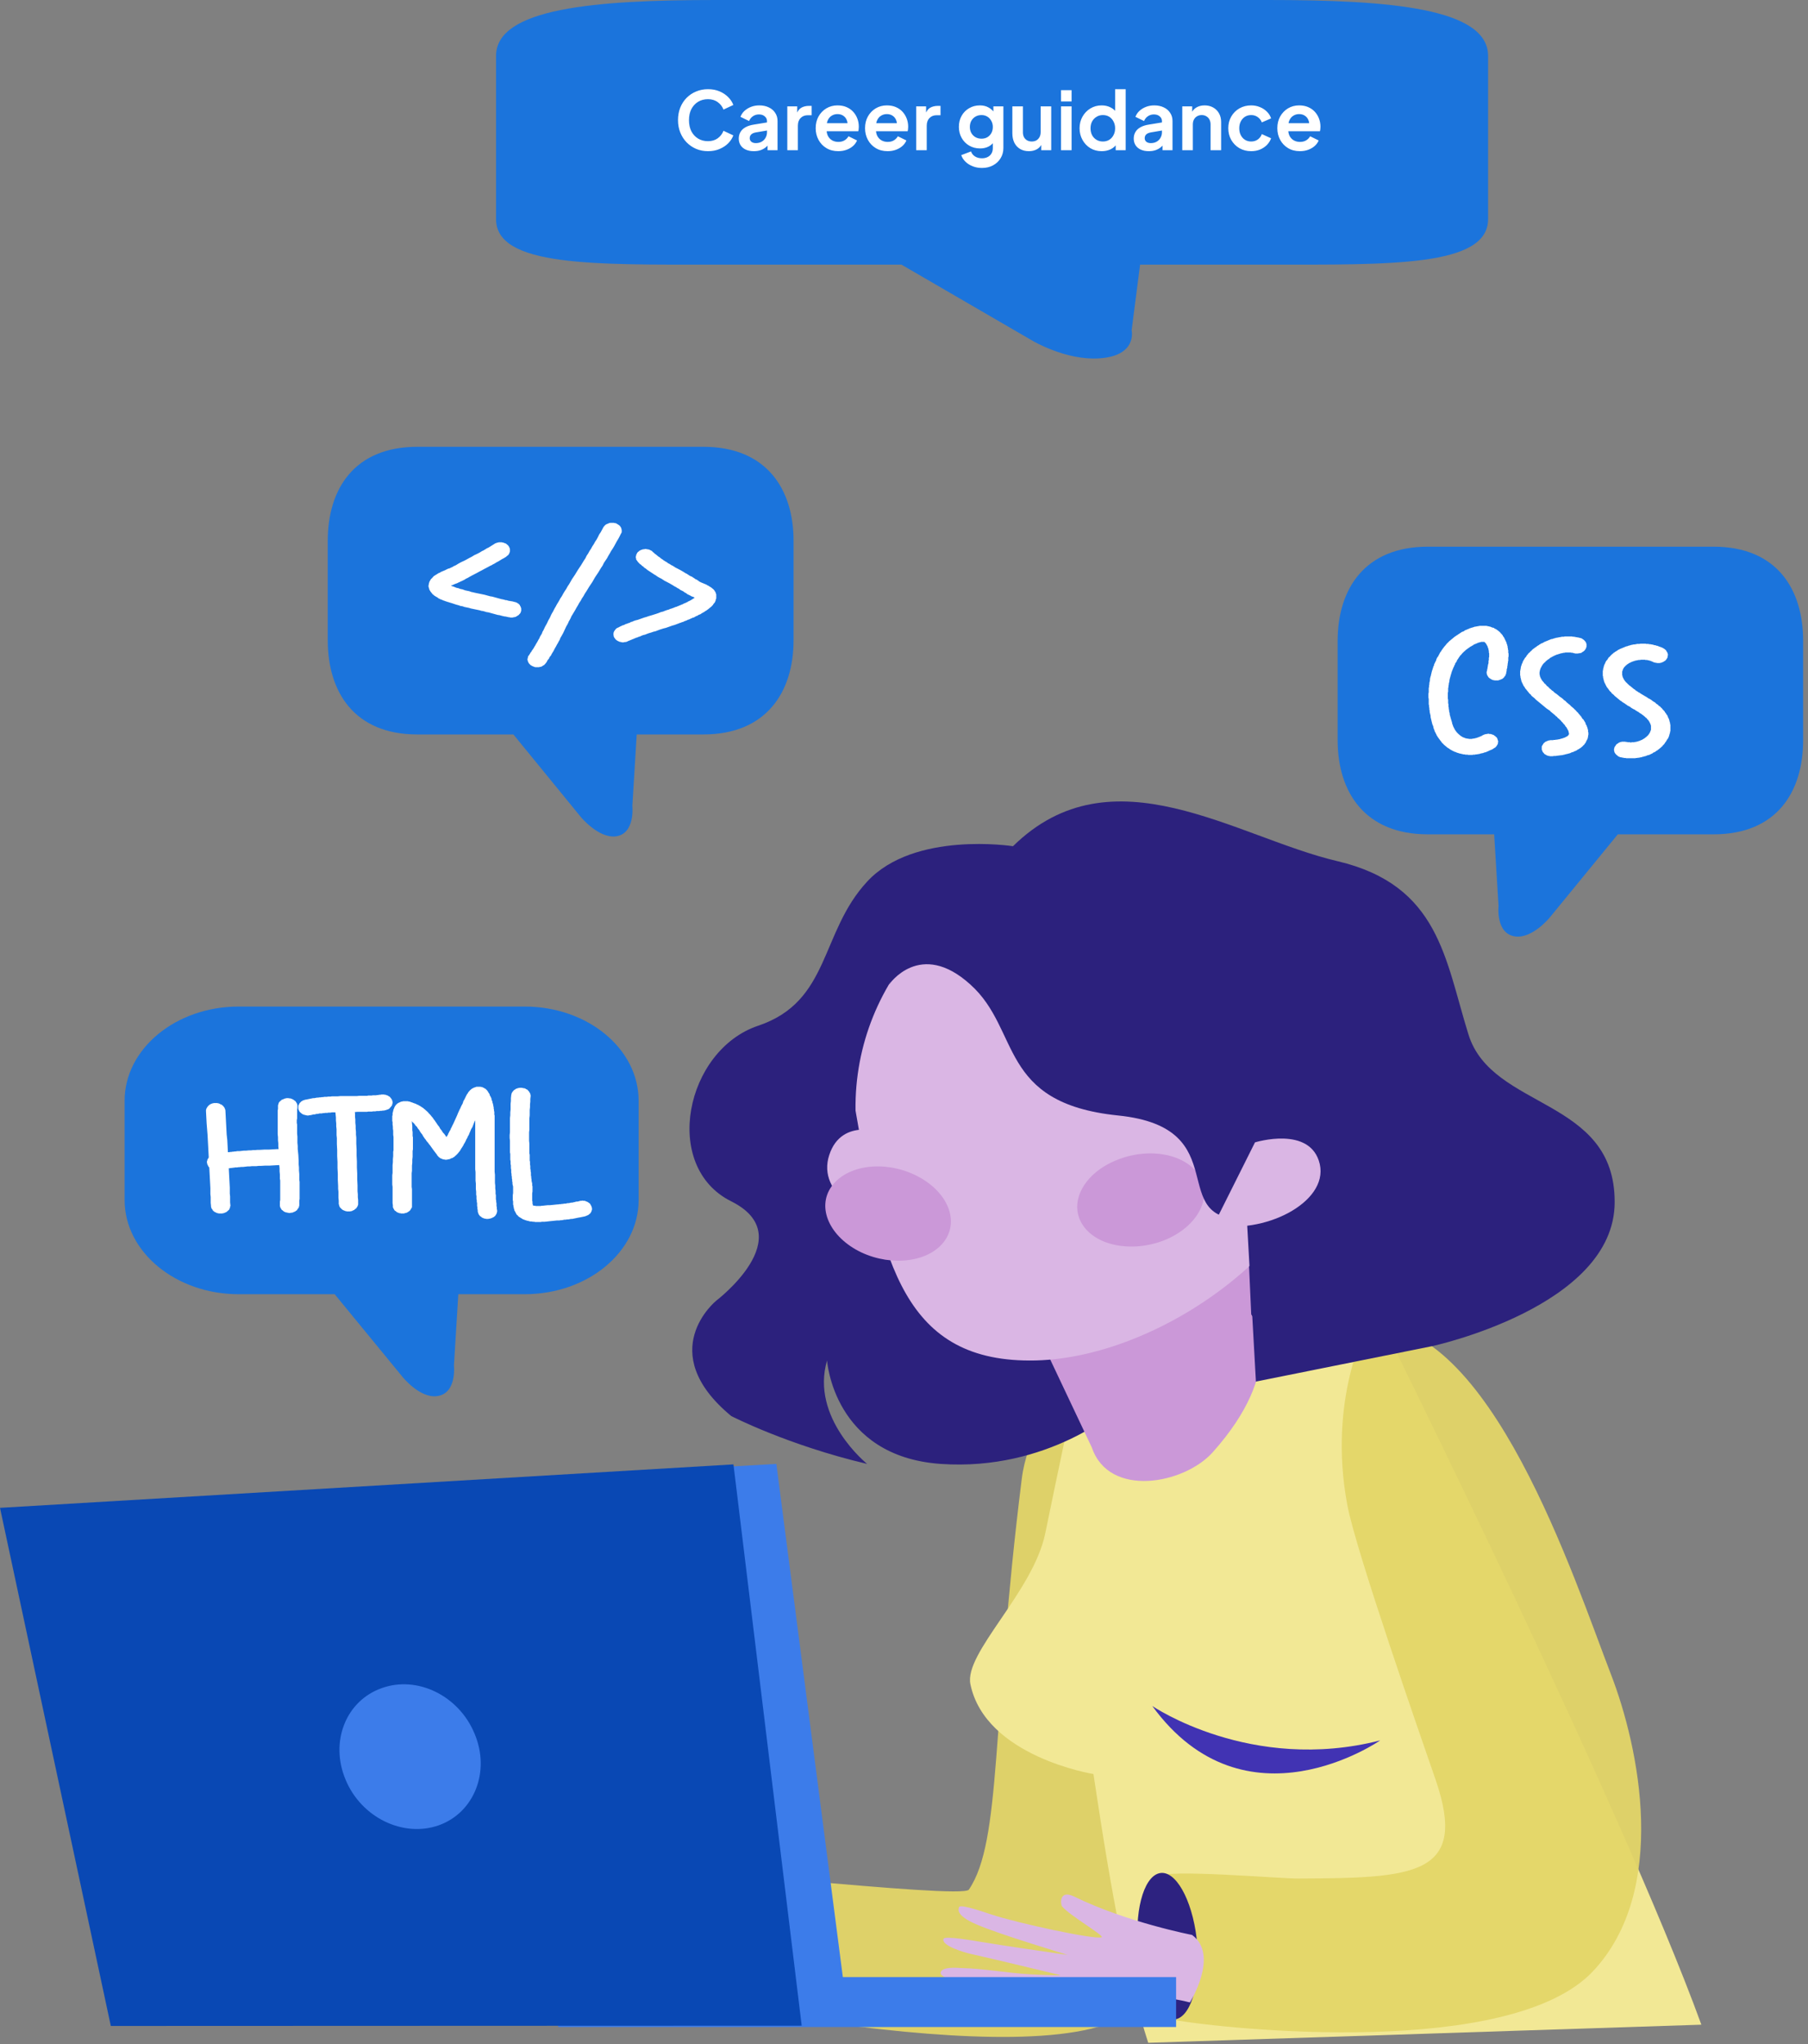 <svg width="337" height="381" viewBox="0 0 337 381" fill="none" xmlns="http://www.w3.org/2000/svg">
<rect x="0" y="0" width="337" height="381" fill="#808080" stroke="none"/>
<path d="M119.036 205.144C119.036 195.454 109.525 187.596 97.797 187.596H44.466C32.796 187.596 23.227 195.454 23.227 205.144V223.656C23.227 233.346 32.796 241.204 44.466 241.204H62.379L75.041 256.63C75.041 256.63 78.25 260.632 81.459 260.198C85.194 259.716 84.61 254.509 84.61 254.509L85.427 241.204H97.797C109.525 241.204 119.036 233.346 119.036 223.656V205.144Z" fill="#1B74DC"/>
<path d="M40.322 205.578H40.497L40.614 205.626H40.73L40.847 205.675L40.964 205.723L41.022 205.771L41.139 205.819L41.256 205.867L41.372 205.916L41.431 206.012L41.547 206.06L41.606 206.157L41.664 206.205L41.722 206.301L41.839 206.398V206.494L41.897 206.591L41.956 206.687V206.783L42.014 206.88V206.976L42.131 209.194L42.248 211.411L42.364 212.472L42.423 213.581L42.481 214.69L42.539 215.798L42.598 216.907L42.656 218.016L42.714 219.125L42.773 220.234L42.831 221.342V222.451L42.889 222.981V223.56V224.09L42.948 224.669V224.765L42.889 224.862V224.958V225.054L42.831 225.151L42.773 225.247V225.344L42.714 225.44L42.598 225.536L42.539 225.585L42.481 225.681L42.364 225.729L42.306 225.826L42.189 225.874L42.131 225.922L42.014 225.97L41.897 226.019L41.781 226.067L41.664 226.115H41.547L41.431 226.163H41.314H41.197H41.022H40.906H40.789L40.672 226.115H40.555L40.439 226.067L40.322 226.019L40.205 225.97L40.147 225.922L40.03 225.874L39.914 225.826L39.855 225.729L39.739 225.681L39.68 225.585L39.622 225.488L39.563 225.392L39.505 225.295L39.447 225.247L39.388 225.151V225.006L39.33 224.91V224.813V224.717L39.272 224.187V223.608V223.078L39.213 222.548V221.439L39.155 220.33L39.097 219.221L39.038 218.161L38.98 217.052L38.922 215.943L38.863 214.834L38.805 213.725L38.747 212.665L38.688 211.556L38.513 209.338L38.397 207.121V207.024V206.928V206.832L38.455 206.735V206.639L38.513 206.542L38.572 206.446L38.63 206.349L38.688 206.253L38.747 206.205L38.805 206.108L38.922 206.012L38.98 205.964L39.097 205.867L39.155 205.819L39.272 205.771L39.388 205.723L39.505 205.675L39.622 205.626H39.739L39.855 205.578H39.972H40.089H40.205H40.322Z" fill="white"/>
<path d="M53.802 204.662L53.919 204.71H54.035H54.152L54.269 204.759L54.386 204.807L54.502 204.855L54.619 204.903L54.677 204.951L54.794 205.048L54.911 205.096L54.969 205.192L55.086 205.241L55.144 205.337L55.202 205.433L55.261 205.53L55.319 205.626L55.377 205.723V205.819L55.436 205.916V206.012V206.108V206.253V206.494L55.377 206.783V207.073V207.362V207.651V207.892V208.181V208.471L55.319 208.76V209.049V209.29L55.377 209.579V209.869V210.158V210.447V210.736V211.026V211.267L55.436 211.845V212.424V213.002L55.494 213.581V214.159L55.611 215.268L55.669 216.425V217.003L55.727 217.582V218.161L55.786 218.787V219.366V219.655V219.944L55.844 220.233V220.523V220.812V221.101V221.39V221.68V221.969V222.258V222.547V222.885V223.174V223.463L55.786 223.753V224.042V224.331V224.62V224.717L55.727 224.813V224.958L55.669 225.054L55.611 225.151L55.553 225.247L55.494 225.295L55.436 225.392L55.377 225.488L55.319 225.585L55.202 225.633L55.086 225.729L55.027 225.777L54.911 225.826L54.794 225.874L54.677 225.922L54.56 225.97L54.444 226.018H54.327H54.21L54.094 226.067H53.977H53.802L53.685 226.018H53.569L53.452 225.97H53.335L53.218 225.922L53.102 225.874L52.985 225.826L52.868 225.777L52.81 225.681L52.693 225.633L52.635 225.536L52.518 225.488L52.46 225.392L52.402 225.295L52.343 225.199L52.285 225.103L52.227 225.006V224.91L52.168 224.813V224.717V224.62V224.476V224.235V223.946L52.227 223.656V223.367V223.078V222.837V222.547V222.258V221.969V221.68V221.439V221.149V220.86V220.571V220.282V219.992L52.168 219.703V219.414V218.884L52.11 218.305V217.727L52.051 217.148V216.57L51.993 215.413L51.935 214.256L51.877 213.677V213.099L51.818 212.52V211.942L51.76 211.363V211.074V210.785V210.495V210.206V209.917V209.628V209.338V209.049V208.76V208.422V208.133V207.844V207.555V207.265V206.976L51.818 206.687V206.398V206.108V205.964L51.877 205.867V205.771L51.935 205.674V205.578L51.993 205.482L52.051 205.385L52.168 205.289L52.227 205.241L52.285 205.144L52.402 205.096L52.46 205L52.577 204.951L52.693 204.903L52.81 204.855L52.927 204.807L53.043 204.759L53.16 204.71H53.277L53.394 204.662H53.51H53.627H53.802Z" fill="white"/>
<path d="M53.451 214.109H53.568H53.685L53.743 214.158H53.86H53.918L54.035 214.206L54.093 214.254H54.21L54.268 214.302L54.385 214.35L54.443 214.399L54.502 214.447L54.618 214.495L54.677 214.543L54.735 214.591L54.793 214.64L54.852 214.736L54.91 214.784L54.968 214.881L55.027 214.929V215.025L55.085 215.074V215.17L55.143 215.218V215.315L55.202 215.363V215.459V215.556V215.604V215.7V215.797L55.143 215.845V215.941V215.99L55.085 216.086V216.182L55.027 216.231L54.968 216.327L54.91 216.375L54.852 216.423L54.793 216.52L54.735 216.568L54.677 216.616L54.618 216.664L54.56 216.713L54.502 216.761L54.385 216.809L54.327 216.857L54.21 216.905L54.151 216.954L54.035 217.002H53.977L53.86 217.05H53.801H53.685L53.568 217.098H53.51H53.101L52.693 217.147H52.284H51.876L51.059 217.195L50.242 217.243H49.425L48.608 217.291H48.2L47.791 217.339H47.383H46.975L46.566 217.388H46.158L45.749 217.436L45.341 217.484H44.991L44.582 217.532H44.407L44.174 217.58H43.999H43.824L43.59 217.629H43.415L43.24 217.677H43.007L42.832 217.725H42.657L42.482 217.773H42.307L42.073 217.821L41.898 217.87H41.723L41.548 217.918L41.373 217.966H41.198L41.023 218.014L40.789 218.062H40.731H40.614H40.498L40.439 218.111H40.323L40.264 218.062H40.148H40.031H39.973L39.856 218.014H39.798L39.681 217.966L39.564 217.918H39.506L39.447 217.87L39.331 217.821L39.273 217.773L39.214 217.725L39.097 217.677L39.039 217.58L38.981 217.532L38.922 217.484L38.864 217.436L38.806 217.339V217.291L38.747 217.195L38.689 217.147V217.05L38.631 217.002V216.905V216.809L38.572 216.761V216.664V216.568V216.52V216.423L38.631 216.327V216.279V216.182L38.689 216.134V216.038L38.747 215.99L38.806 215.893L38.864 215.845L38.922 215.748V215.7L38.981 215.652L39.097 215.556L39.156 215.507L39.214 215.459L39.273 215.411L39.389 215.363L39.447 215.315L39.506 215.266H39.623L39.681 215.218L39.798 215.17H39.856L39.973 215.122H40.148L40.381 215.074L40.614 215.025L40.789 214.977H41.023L41.198 214.929L41.431 214.881L41.665 214.833H41.84L42.073 214.784H42.307L42.482 214.736H42.715L42.89 214.688H43.123L43.357 214.64H43.532L43.765 214.591H43.999L44.174 214.543H44.641L45.049 214.495L45.458 214.447H45.866L46.333 214.399H46.741L47.15 214.35H47.558L47.967 214.302H48.433L49.25 214.254H50.067L50.884 214.206L51.701 214.158H52.109H52.459L52.868 214.109H53.276H53.393H53.451Z" fill="white"/>
<path d="M71.482 203.988H71.599L71.716 204.036H71.774H71.891L72.007 204.085L72.066 204.133H72.183L72.241 204.181L72.358 204.229L72.416 204.278L72.474 204.326L72.591 204.374L72.649 204.422L72.708 204.47L72.766 204.567L72.824 204.615L72.883 204.711L72.941 204.76L72.999 204.856V204.904L73.058 205.001L73.116 205.049V205.145V205.242L73.174 205.29V205.386V205.483V205.531V205.627L73.116 205.724V205.82V205.868L73.058 205.965V206.013L72.999 206.109L72.941 206.158L72.883 206.254L72.824 206.302L72.766 206.399L72.708 206.447L72.649 206.495L72.591 206.592L72.533 206.64L72.416 206.688L72.358 206.736L72.299 206.784H72.183L72.066 206.833L72.007 206.881H71.891L71.832 206.929H71.716L71.599 206.977H71.366L71.132 207.025H70.899L70.665 207.074H70.432H70.199L69.965 207.122H69.79H69.557L69.323 207.17H69.09H68.857H68.623L68.39 207.218H68.156H67.923H67.456H67.048H66.581L66.114 207.266H65.239H64.831H64.364H63.955H63.489H63.08L62.905 207.315H62.672H62.438H62.263H62.03H61.855L61.621 207.363H61.446H61.213L61.038 207.411H60.804H60.629L60.396 207.459H60.221L59.987 207.508H59.812H59.579L59.404 207.556L59.229 207.604H58.996L58.821 207.652L58.645 207.7H58.412L58.237 207.749L58.062 207.797L57.829 207.845H57.77H57.654L57.537 207.893H57.478H57.362H57.245H57.187L57.07 207.845H56.953L56.895 207.797H56.778L56.662 207.749H56.603L56.487 207.7L56.428 207.652L56.312 207.604L56.253 207.556L56.195 207.508L56.136 207.459L56.02 207.363L55.961 207.315L55.903 207.266L55.845 207.17L55.786 207.122V207.025L55.728 206.977L55.67 206.881V206.784L55.611 206.736V206.64V206.543V206.495V206.399V206.302V206.254V206.158V206.061L55.67 206.013V205.917L55.728 205.82L55.786 205.772V205.676L55.845 205.627L55.903 205.531L55.961 205.483L56.02 205.435L56.078 205.338L56.136 205.29L56.253 205.242L56.312 205.193L56.37 205.145L56.487 205.097L56.545 205.049H56.662L56.778 205.001L56.837 204.952H56.953L57.187 204.904L57.42 204.856L57.654 204.808L57.887 204.76L58.12 204.711L58.354 204.663H58.587L58.821 204.615L59.054 204.567H59.287L59.521 204.519H59.754L59.987 204.47H60.221L60.454 204.422H60.688H60.921L61.154 204.374H61.388H61.621L61.855 204.326H62.088H62.263H62.496H62.73H62.963L63.43 204.278H63.897H64.305H64.772H65.181H66.056H66.523L66.931 204.229H67.398H67.806H68.04H68.215H68.448L68.623 204.181H68.857H69.032H69.265L69.499 204.133H69.674H69.907H70.082L70.315 204.085H70.49L70.665 204.036H70.899L71.074 203.988H71.191H71.307H71.424H71.482Z" fill="white"/>
<path d="M64.424 205.045H64.54L64.657 205.093H64.774L64.89 205.141H65.007L65.124 205.19L65.24 205.238L65.357 205.334L65.415 205.382L65.532 205.431L65.649 205.527L65.707 205.575L65.766 205.672L65.824 205.768L65.882 205.864L65.941 205.961L65.999 206.057L66.057 206.154V206.25V206.347L66.116 206.443V207.021L66.174 207.552V208.13L66.232 208.661V209.239L66.291 209.818V210.348L66.349 210.926V211.457L66.407 212.035V212.565V213.144L66.466 214.253V215.362L66.524 216.47V217.579L66.582 218.688V219.797L66.641 220.906V221.484V222.014L66.699 222.593V223.123L66.757 223.653V224.232V224.328V224.425V224.521L66.699 224.618V224.714L66.641 224.81L66.582 224.907L66.524 225.003L66.466 225.1L66.407 225.196L66.291 225.244L66.232 225.341L66.116 225.389L66.057 225.485L65.941 225.534L65.824 225.582L65.707 225.63L65.649 225.678L65.532 225.726H65.415L65.24 225.775H65.124H65.007H64.89H64.774H64.657L64.54 225.726H64.424L64.307 225.678L64.19 225.63L64.073 225.582L63.957 225.534L63.84 225.485L63.782 225.389L63.665 225.341L63.607 225.244L63.548 225.196L63.432 225.1L63.373 225.003L63.315 224.907L63.257 224.859V224.762L63.198 224.618V224.521L63.14 224.425V224.328V223.798L63.081 223.22V222.689V222.111L63.023 221.532V221.002L62.965 219.893V218.784L62.907 217.676V216.567L62.848 215.458V214.349L62.79 213.24V212.662V212.132L62.731 211.553V211.023V210.444L62.673 209.914V209.384L62.615 208.805V208.275L62.556 207.696L62.498 207.166V206.636V206.491V206.395V206.298V206.202L62.556 206.106L62.615 206.009V205.913L62.673 205.816L62.731 205.72L62.848 205.672L62.907 205.575L62.965 205.479L63.081 205.431L63.14 205.382L63.257 205.286L63.373 205.238L63.49 205.19L63.607 205.141L63.723 205.093H63.84L63.957 205.045H64.073H64.19H64.307H64.424Z" fill="white"/>
<path d="M89.278 202.539H89.453H89.57L89.686 202.587H89.862L89.92 202.635L90.037 202.684L90.153 202.732L90.212 202.78L90.328 202.828L90.387 202.877L90.445 202.925H90.503L90.562 202.973L90.62 203.021V203.069L90.678 203.118L90.737 203.166L90.795 203.214L90.853 203.31L90.912 203.407L90.97 203.455L91.028 203.551V203.6L91.087 203.696L91.204 203.841L91.262 203.937V204.082L91.32 204.178L91.437 204.371L91.495 204.516L91.554 204.612L91.612 204.757V204.901L91.67 205.046L91.729 205.191L91.787 205.335V205.48L91.845 205.624L91.904 205.769V205.914L91.962 206.058V206.203L92.02 206.348V206.492V206.637L92.079 206.781V206.926V207.071L92.137 207.167V207.312V207.456V207.601V207.746L92.195 207.89V208.035V208.276V208.565V208.806V209.095V209.626V210.156V211.168V212.229V213.241V214.302V215.314V215.845V216.327V216.857V217.387V217.869V218.4L92.254 218.93V219.412V219.942V220.473L92.312 220.955V221.485L92.371 221.967V222.497L92.429 222.738V222.98V223.269V223.51L92.487 223.751V223.992L92.546 224.281V224.522V224.763L92.604 225.004V225.294L92.662 225.535V225.631V225.776V225.872L92.604 225.968V226.065L92.546 226.209L92.487 226.306L92.429 226.402L92.371 226.499L92.312 226.595L92.195 226.692L92.137 226.74L92.02 226.836L91.904 226.884L91.787 226.933L91.67 227.029H91.554L91.437 227.077L91.32 227.125H91.145L91.028 227.174H90.912H90.737H90.62L90.503 227.125H90.387L90.212 227.077L90.095 227.029L89.978 226.981L89.862 226.933L89.745 226.836L89.686 226.788L89.57 226.692L89.453 226.643L89.395 226.547L89.336 226.451L89.22 226.354V226.258L89.161 226.161L89.103 226.017V225.92L89.045 225.824V225.535L88.986 225.294V225.004L88.928 224.763V224.522V224.233L88.87 223.992V223.703L88.811 223.462V223.172V222.931L88.753 222.642V222.112L88.695 221.581V221.099V220.569L88.636 220.039V219.508V218.978V218.448L88.578 217.918V217.387V216.905V216.375V215.845V215.314V214.254V213.241V212.181V211.168V210.156V209.626V209.095V208.854V208.806L88.519 208.903L88.344 209.288L88.053 210.06L87.819 210.445L87.644 210.879L87.469 211.265L87.411 211.458L87.294 211.65L87.177 211.843L87.119 212.036L87.002 212.229L86.886 212.422L86.827 212.615L86.711 212.807L86.594 213.049L86.477 213.193L86.361 213.482L86.244 213.627L86.186 213.772L86.069 213.916L86.01 214.013L85.952 214.109L85.894 214.206L85.835 214.302L85.777 214.398L85.719 214.495L85.66 214.591L85.544 214.688L85.485 214.784L85.427 214.88L85.31 214.977L85.252 215.073L85.135 215.17L85.019 215.314L84.902 215.363L84.843 215.459L84.785 215.507L84.727 215.555L84.668 215.604L84.61 215.652L84.493 215.7L84.435 215.748L84.377 215.796L84.26 215.845H84.202L84.085 215.893L83.968 215.941L83.91 215.989L83.793 216.037H83.676L83.56 216.086H83.443L83.326 216.134H83.151H83.035H82.918L82.801 216.086H82.626L82.51 216.037L82.393 215.989L82.276 215.941L82.159 215.893L82.043 215.845L81.926 215.748L81.868 215.7L81.751 215.604L81.693 215.555L81.634 215.459L81.517 215.363L81.459 215.218L81.343 215.073L81.051 214.688L80.759 214.302L80.175 213.482L79.942 213.193L79.884 213.145V213.097L79.767 212.952L79.592 212.759L79.475 212.615L79.359 212.422L79.242 212.277L79.125 212.133L79.008 211.94L78.892 211.795L78.717 211.458L78.483 211.168L78.25 210.831L78.192 210.686L78.075 210.542L77.958 210.397L77.841 210.252L77.783 210.108L77.666 209.963L77.55 209.867L77.433 209.722L77.375 209.674L77.316 209.578V209.529L77.258 209.481L77.2 209.433L77.141 209.336L77.083 209.288L77.025 209.24L76.966 209.192L76.908 209.144L76.85 209.095L76.791 208.999H76.733L76.791 209.192V209.385L76.85 209.819V210.011V210.156V210.252V210.638L76.908 210.976V211.361V211.747L76.966 211.94V212.133V212.374V212.566V212.759V212.952V213.145V213.338V213.627V213.916V214.206L76.908 214.495V214.784V215.025V215.604L76.85 216.134V216.712L76.791 217.243V217.532V217.773V217.966V218.207L76.733 218.641V219.026V219.46V219.894V220.328V220.762V221.196L76.791 221.63V222.064V222.931V223.799V224.233V224.667V224.763V224.86V225.004L76.733 225.101L76.674 225.197L76.616 225.294L76.558 225.39L76.499 225.486L76.441 225.583L76.324 225.679L76.266 225.727L76.149 225.824L76.033 225.872L75.916 225.968L75.799 226.017L75.683 226.065H75.566L75.449 226.113L75.274 226.161H75.157H75.041H74.866H74.749L74.632 226.113H74.516L74.341 226.065L74.224 226.017L74.107 225.968L73.99 225.92L73.874 225.824L73.815 225.776L73.699 225.679L73.582 225.631L73.524 225.535L73.465 225.438L73.407 225.342L73.349 225.245L73.29 225.101L73.232 225.004V224.908V224.811V224.667L73.174 224.233V223.799V222.98V222.112V221.678V221.196L73.115 220.762V220.328V219.894V219.46V219.026L73.174 218.593V218.159V217.918V217.677V217.436V217.146L73.232 216.568V216.037L73.29 215.459V214.929V214.639L73.349 214.398V214.109V213.868V213.579V213.338V213.145V212.952V212.807V212.615V212.422V212.229V212.084V211.892L73.29 211.506V211.12V210.735L73.232 210.349V210.301V210.204V210.011L73.174 209.578V209.336V209.095L73.115 208.951V208.854V208.71V208.565V208.421V208.276V208.131V207.987L73.174 207.842V207.697V207.553V207.408L73.232 207.36V207.264V207.167L73.29 207.119V207.022V206.974L73.349 206.878V206.781V206.733L73.407 206.637L73.465 206.589V206.492L73.524 206.396V206.348L73.582 206.251L73.64 206.155L73.699 206.058L73.757 206.01L73.815 205.914L73.874 205.817L73.99 205.769L74.049 205.673L74.165 205.624L74.224 205.576L74.341 205.528V205.48H74.457L74.516 205.432L74.632 205.383L74.691 205.335H74.749H74.807L74.866 205.287H74.982L75.157 205.239H75.332H75.449H75.566H75.683H75.799H75.916H76.033L76.149 205.287H76.208H76.324L76.383 205.335H76.441L76.558 205.383L76.674 205.432L76.85 205.48L76.966 205.528L77.083 205.576L77.2 205.624L77.375 205.673L77.491 205.721L77.608 205.769L77.666 205.817L77.783 205.865L77.9 205.914L78.017 205.962L78.075 206.01L78.25 206.107L78.425 206.203L78.542 206.299L78.658 206.348L78.717 206.396L78.834 206.492L78.95 206.54L79.008 206.637L79.125 206.733L79.242 206.781L79.3 206.878L79.417 206.974L79.475 207.022L79.592 207.119L79.65 207.215L79.767 207.264L79.825 207.36L79.884 207.456L80.001 207.553L80.059 207.601L80.117 207.697L80.234 207.794L80.292 207.89L80.35 207.938L80.409 208.035L80.584 208.228L80.701 208.372L80.817 208.565L80.934 208.71L81.051 208.854L81.167 209.047L81.284 209.192L81.401 209.385L81.634 209.722L81.868 210.011L82.043 210.349L82.159 210.493L82.276 210.638L82.393 210.783L82.451 210.927L82.568 211.072L82.684 211.217L82.801 211.313L82.918 211.506L82.976 211.554L83.035 211.65L83.21 211.94L83.268 211.795L83.385 211.65L83.501 211.458L83.56 211.265L83.676 211.072L83.735 210.927L83.852 210.735L83.968 210.542L84.026 210.349L84.143 210.156L84.318 209.77L84.493 209.433L84.668 209.047L85.019 208.276L85.194 207.89L85.369 207.456L85.544 207.071L85.719 206.685L85.835 206.492L85.894 206.299L86.01 206.107L86.069 205.914H86.127V205.865L86.186 205.769L86.302 205.48L86.361 205.239L86.477 205.046L86.594 204.853L86.652 204.708L86.711 204.612L86.769 204.467L86.827 204.371L86.886 204.226L86.944 204.13L87.002 204.034L87.061 203.889L87.177 203.792L87.236 203.648L87.294 203.551L87.352 203.503L87.411 203.407L87.469 203.359L87.528 203.31L87.586 203.214L87.644 203.166L87.703 203.118L87.819 203.021L87.878 202.973L87.994 202.877L88.111 202.828L88.286 202.732L88.403 202.684H88.461L88.519 202.635H88.578L88.695 202.587L88.811 202.539H88.928H89.045H89.161H89.278Z" fill="white"/>
<path d="M97.272 202.73L97.388 202.779H97.505L97.68 202.827H97.797L97.914 202.875L98.03 202.972L98.147 203.02L98.264 203.068L98.38 203.164L98.439 203.261L98.555 203.357L98.614 203.454L98.672 203.55L98.73 203.646L98.789 203.743L98.847 203.839V203.984L98.906 204.08V204.177V204.321L98.847 204.803V205.334L98.789 205.816V206.346L98.73 206.876V207.407V207.889L98.672 208.419V208.949V209.48V210.01V210.54L98.614 211.022V211.553V212.083V212.613L98.672 213.144V213.674V214.156V214.686V214.975L98.73 215.216V215.458V215.747V215.988V216.277L98.789 216.518V216.759V217.048L98.847 217.289V217.53V217.82L98.906 218.061V218.302L98.964 218.543V218.832V219.073L99.022 219.314V219.555L99.081 219.845V220.086L99.139 220.327L99.197 220.568V220.857V220.905V221.002L99.256 221.05V221.146V221.291V221.435V221.58V221.773V222.062L99.197 222.4V222.785V222.93V223.123V223.267V223.46V223.605V223.798L99.256 223.942V224.039V224.087V224.183V224.231V224.28V224.376L99.314 224.424V224.473V224.521V224.569V224.617V224.665H99.372H99.431L99.489 224.714H99.547H99.606H99.664H99.722L99.839 224.762H99.897H99.956H100.014H100.131H100.189H100.306H100.364H100.423H100.539H100.598H100.714H100.773L101.006 224.714H101.181L101.59 224.665L102.056 224.617H102.465L102.932 224.569L103.398 224.521L103.865 224.473H104.04L104.274 224.424H104.507L104.74 224.376H104.915L105.149 224.328H105.382L105.616 224.28L105.791 224.231H106.024L106.258 224.183L106.433 224.135H106.666L106.841 224.087L107.074 224.039L107.249 223.99L107.424 223.942H107.658L107.833 223.894L108.008 223.846L108.183 223.798H108.3H108.416L108.591 223.749L108.708 223.798H108.825H109L109.117 223.846L109.233 223.894L109.35 223.942L109.467 223.99L109.583 224.039L109.7 224.135L109.817 224.231L109.933 224.28L109.992 224.376L110.05 224.473L110.109 224.569L110.167 224.665L110.225 224.81L110.284 224.906V225.003L110.342 225.147V225.244V225.34V225.485L110.284 225.581V225.678L110.225 225.774L110.167 225.919L110.109 226.015L110.05 226.112L109.933 226.208L109.875 226.256L109.758 226.353L109.642 226.449L109.525 226.497L109.408 226.545L109.292 226.594L109.175 226.642L109.058 226.69L108.825 226.738L108.591 226.787L108.358 226.835L108.125 226.883L107.833 226.931L107.6 226.979L107.366 227.028L107.133 227.076L106.899 227.124L106.666 227.172H106.433L106.199 227.22L105.907 227.269H105.674L105.441 227.317H105.207L104.974 227.365L104.74 227.413H104.507L104.274 227.461H103.807L103.34 227.51L102.873 227.558L102.406 227.606L101.998 227.654L101.531 227.702H101.298H101.064H100.948L100.831 227.751H100.714H100.539H100.423H100.306H100.131H100.014H99.897H99.722L99.606 227.702H99.431H99.314L99.139 227.654H98.964H98.847L98.672 227.606L98.497 227.558L98.322 227.51H98.205L98.089 227.461L98.03 227.413H97.914L97.855 227.365H97.797L97.68 227.317L97.622 227.269H97.505L97.447 227.22L97.388 227.172L97.272 227.124L97.213 227.076L97.155 227.028L97.038 226.979L96.98 226.931L96.922 226.883L96.805 226.835L96.747 226.787L96.688 226.738L96.63 226.69L96.572 226.642L96.513 226.545L96.455 226.497L96.397 226.449L96.28 226.353L96.221 226.208L96.163 226.112L96.105 226.015L96.046 225.871L95.988 225.774L95.93 225.678L95.871 225.581V225.437L95.813 225.34V225.244L95.755 225.147V225.051V224.955L95.696 224.81V224.714V224.617L95.638 224.521V224.424V224.328V224.231V224.087V223.894L95.58 223.701V223.508V223.316V223.123V222.93V222.737L95.638 222.351V222.014V221.725V221.58V221.484V221.339V221.243V221.194V221.146L95.58 220.905L95.521 220.664V220.375L95.463 220.134V219.845L95.404 219.603V219.314L95.346 219.073V218.784L95.288 218.543V218.254V218.013L95.23 217.723V217.482V217.193L95.171 216.952V216.663V216.422L95.113 216.132V215.843V215.602V215.313V215.072L95.054 214.783V214.252V213.722V213.192V212.613L94.996 212.083V211.553L95.054 211.022V210.492V209.962V209.431V208.901V208.371L95.113 207.841V207.31L95.171 206.78V206.25V205.719L95.23 205.189V204.659L95.288 204.129V204.032L95.346 203.936V203.791L95.404 203.695L95.463 203.598L95.521 203.502L95.58 203.405L95.696 203.309L95.755 203.213L95.871 203.116L95.988 203.068L96.046 203.02L96.163 202.923L96.338 202.875L96.455 202.827L96.572 202.779H96.688L96.863 202.73H96.98H97.097H97.272Z" fill="white"/>
<path d="M277.372 10.427C277.372 1.512 259.016 0 236.38 0H133.451C110.928 0 92.459 1.512 92.459 10.427V40.838C92.459 49.752 110.928 49.319 133.451 49.319H168.023L192.461 63.511C192.461 63.511 198.654 67.192 204.848 66.793C212.055 66.35 210.929 61.56 210.929 61.56L212.506 49.319H236.38C259.016 49.319 277.372 49.752 277.372 40.838V10.427Z" fill="#1B74DC"/>
<path d="M147.915 100.773C147.915 91.131 142.839 83.273 131.111 83.273H77.78C66.052 83.273 61.092 91.131 61.092 100.773V119.333C61.092 128.975 66.052 136.881 77.78 136.881H95.693L108.296 152.308C108.296 152.308 111.564 156.261 114.773 155.876C118.449 155.393 117.866 150.187 117.866 150.187L118.682 136.881H131.111C142.839 136.881 147.915 128.975 147.915 119.333V100.773Z" fill="#1B74DC"/>
<path d="M93.358 101.061H93.474H93.533L93.649 101.109H93.766L93.824 101.157H93.941L93.999 101.205L94.116 101.253H94.174L94.291 101.302L94.35 101.35L94.408 101.398L94.525 101.494L94.583 101.543L94.641 101.591L94.7 101.639L94.758 101.735L94.816 101.784L94.875 101.88V101.928L94.933 102.025L94.991 102.073V102.169V102.218L95.05 102.314V102.41V102.459V102.555V102.651V102.7V102.796L94.991 102.892V102.941V103.037L94.933 103.085L94.875 103.182V103.278L94.816 103.326L94.758 103.375L94.7 103.471L94.641 103.519L94.583 103.567L94.466 103.616L94.408 103.712L94.35 103.76L94.116 103.905L93.883 104.049L93.591 104.194L93.358 104.339L93.124 104.483L92.891 104.628L92.599 104.773L92.366 104.917L92.132 105.062L91.841 105.206L91.607 105.351L91.374 105.448L90.849 105.737L90.382 105.978L89.857 106.267L89.39 106.508L88.865 106.797L88.398 107.038L87.931 107.279L87.406 107.569L87.173 107.713L86.939 107.81L86.706 107.954L86.472 108.099L86.356 108.147L86.239 108.195L86.181 108.244L86.064 108.292L85.947 108.34L85.831 108.388L85.656 108.485L85.422 108.581L85.247 108.678L84.839 108.822L84.605 108.919L84.43 109.015L84.255 109.063L84.138 109.111L84.08 109.16L84.138 109.208H84.197L84.314 109.256L84.489 109.304L84.605 109.352L84.722 109.401L84.839 109.449L84.955 109.497L85.072 109.545L85.247 109.593H85.364L85.597 109.69L85.889 109.786L86.181 109.835L86.706 110.027L86.939 110.076L87.173 110.124L87.406 110.172L87.581 110.22L87.814 110.317L88.048 110.365L88.281 110.413L88.456 110.461L88.69 110.509L88.923 110.558L89.39 110.654L90.323 110.847L90.499 110.895L90.674 110.943L91.024 111.04L91.374 111.136L91.724 111.184L92.074 111.281L92.424 111.377L93.124 111.57L93.474 111.666L93.766 111.715L94.116 111.811L94.291 111.859H94.466L94.583 111.907L94.758 111.956L94.933 112.004H95.108L95.225 112.052H95.4L95.575 112.1L95.75 112.149H95.808L95.925 112.197H95.983L96.1 112.245H96.158L96.275 112.293L96.333 112.341L96.45 112.39L96.508 112.438L96.567 112.486L96.683 112.534L96.742 112.631L96.8 112.679L96.859 112.727L96.917 112.823V112.872L96.975 112.968L97.034 113.016V113.113L97.092 113.161V113.257L97.15 113.354V113.402V113.498V113.595V113.643V113.739V113.836V113.884L97.092 113.98V114.077L97.034 114.125V114.221L96.975 114.27L96.917 114.366L96.859 114.414L96.8 114.463L96.742 114.559L96.683 114.607L96.625 114.655L96.567 114.704L96.45 114.752L96.392 114.8L96.333 114.848L96.217 114.896L96.158 114.945L96.042 114.993H95.925L95.867 115.041H95.75H95.692L95.575 115.089H95.458H95.4H95.283H95.166H95.108L94.991 115.041H94.816L94.641 114.993L94.408 114.945L94.233 114.896H94.058L93.883 114.848L93.649 114.8L93.474 114.752L93.299 114.704L93.124 114.655L92.774 114.607L92.424 114.511L92.074 114.414L91.374 114.221L91.024 114.125L90.674 114.077L90.382 113.98L90.032 113.884L89.682 113.836L89.565 113.788L89.39 113.739L88.456 113.547L87.989 113.45L87.756 113.402L87.464 113.306L87.231 113.257L86.998 113.209L86.764 113.161L86.531 113.113L86.297 113.016L86.064 112.968L85.772 112.92L85.539 112.823L85.014 112.679L84.722 112.582L84.43 112.486L84.138 112.39L83.963 112.341L83.788 112.293L83.672 112.245L83.497 112.197L83.322 112.149L83.205 112.1L83.03 112.052L82.796 111.956L82.621 111.907L82.505 111.859L82.446 111.811L82.33 111.763H82.271L82.154 111.715L82.038 111.666L81.98 111.618L81.863 111.57L81.746 111.522L81.688 111.474L81.571 111.377L81.513 111.329L81.396 111.281L81.338 111.233L81.221 111.184L81.163 111.136L81.104 111.088L80.987 111.04L80.929 110.992L80.871 110.895L80.754 110.847L80.696 110.799L80.637 110.75L80.579 110.654L80.521 110.606L80.462 110.509L80.404 110.461L80.346 110.365L80.287 110.317L80.229 110.22L80.171 110.124L80.112 110.027L80.054 109.979V109.883L79.996 109.786V109.69L79.937 109.593V109.497L79.879 109.401V109.304V109.208V109.111V109.015L79.937 108.919V108.822V108.726L79.996 108.629V108.533L80.054 108.436V108.388L80.112 108.292L80.171 108.195L80.229 108.147V108.051L80.287 108.003L80.346 107.906L80.404 107.858L80.462 107.81L80.521 107.762L80.579 107.665L80.637 107.617L80.696 107.569L80.754 107.472L80.871 107.376L80.987 107.279L81.104 107.231L81.221 107.135L81.338 107.087L81.454 106.99L81.571 106.942L81.688 106.846L81.804 106.797L81.921 106.749L82.038 106.701L82.154 106.605L82.271 106.556L82.388 106.508L82.505 106.46L82.738 106.363L82.971 106.267L83.147 106.171L83.555 105.978L83.788 105.93L83.963 105.833L84.08 105.785L84.197 105.737L84.255 105.689H84.314L84.372 105.64H84.43V105.592L84.722 105.448L84.955 105.351L85.189 105.206L85.422 105.062L85.947 104.773L86.472 104.532L86.939 104.291L87.464 104.001L87.931 103.76L88.398 103.471L88.923 103.23L89.39 102.989L89.623 102.844L89.857 102.7L90.09 102.603L90.323 102.459L90.557 102.314L90.79 102.169L91.024 102.073L91.257 101.928L91.49 101.784L91.724 101.639L91.957 101.494L92.191 101.35L92.249 101.302L92.307 101.253H92.424L92.482 101.205L92.599 101.157H92.657L92.774 101.109H92.891L92.949 101.061H93.066H93.183H93.241H93.358Z" fill="white"/>
<path d="M114.25 97.445H114.425L114.541 97.493H114.716L114.833 97.542L114.95 97.59L115.067 97.686L115.183 97.735L115.3 97.831L115.417 97.879L115.475 97.976L115.592 98.072L115.65 98.168L115.708 98.265L115.767 98.361L115.825 98.506V98.602L115.883 98.747V98.843V98.94V99.084V99.181L115.825 99.325L115.767 99.422L115.708 99.518L115.475 100L115.242 100.434L114.95 100.916L114.716 101.35L114.483 101.784L114.191 102.266L113.9 102.7L113.666 103.134L113.374 103.616L113.141 104.05L112.849 104.484L112.558 104.918L112.324 105.4L112.032 105.834L111.507 106.701L110.924 107.569L110.399 108.485L109.815 109.353L109.29 110.221L108.998 110.654L108.765 111.088L108.473 111.522L108.24 111.956L107.948 112.39L107.715 112.824L107.423 113.306L107.189 113.74L107.014 114.029L106.839 114.318L106.664 114.608L106.489 114.897L106.372 115.186L106.197 115.524L106.022 115.813L105.906 116.102L105.731 116.439L105.556 116.729L105.264 117.355L104.972 117.982L104.622 118.609L104.447 118.898L104.33 119.236L104.155 119.525L103.98 119.862L103.805 120.152L103.63 120.489L103.455 120.778L103.28 121.116L103.105 121.453L102.988 121.598L102.93 121.742L102.813 121.887L102.755 122.08L102.638 122.225L102.521 122.369L102.405 122.514L102.346 122.707L102.23 122.851L102.113 122.996L101.996 123.14L101.938 123.333L101.821 123.478L101.705 123.623L101.646 123.719L101.53 123.815L101.471 123.912L101.354 123.96L101.238 124.056L101.121 124.105L101.004 124.201L100.888 124.249L100.713 124.297H100.596L100.479 124.346H100.304H100.187H100.012H99.896H99.779L99.604 124.297L99.487 124.249L99.371 124.201L99.254 124.153L99.137 124.105L99.02 124.008L98.904 123.96L98.787 123.864L98.729 123.767L98.612 123.671L98.554 123.574L98.495 123.478L98.437 123.333L98.379 123.237V123.14L98.32 122.996V122.899V122.803L98.379 122.658V122.562L98.437 122.417V122.321L98.495 122.225L98.612 122.128L98.67 121.983L98.787 121.839L98.846 121.694L98.962 121.55L99.079 121.405L99.137 121.26L99.254 121.116L99.312 121.019L99.429 120.875L99.487 120.73L99.604 120.585L99.662 120.441L99.779 120.296L99.837 120.152L100.012 119.862L100.187 119.573L100.363 119.236L100.538 118.946L100.654 118.657L100.829 118.368L101.004 118.079L101.121 117.741L101.296 117.452L101.588 116.825L101.938 116.198L102.23 115.572L102.405 115.282L102.58 114.945L102.697 114.656L102.872 114.318L103.047 114.029L103.222 113.692L103.397 113.354L103.572 113.065L103.747 112.727L103.922 112.438L104.214 111.956L104.447 111.522L104.739 111.088L104.972 110.654L105.264 110.172L105.556 109.738L105.789 109.305L106.081 108.871L106.606 107.955L107.189 107.087L107.715 106.219L108.298 105.352L108.823 104.484L109.115 104.05L109.348 103.568L109.64 103.134L109.873 102.7L110.165 102.266L110.399 101.832L110.69 101.398L110.924 100.965L111.215 100.531L111.449 100.097L111.682 99.615L111.974 99.181L112.207 98.747L112.441 98.313L112.499 98.217L112.558 98.12L112.674 98.024L112.733 97.927L112.849 97.831L112.966 97.735L113.083 97.686L113.199 97.638L113.316 97.59L113.433 97.542L113.549 97.493L113.725 97.445H113.841H114.016H114.133H114.25Z" fill="white"/>
<path d="M120.435 102.316L120.552 102.365H120.61H120.727L120.844 102.413H120.96L121.077 102.461L121.135 102.509L121.252 102.557L121.369 102.606L121.427 102.654L121.544 102.702L121.602 102.798L121.661 102.847L121.777 102.943L121.894 103.04L122.011 103.136L122.069 103.232L122.186 103.281L122.302 103.377L122.419 103.473L122.536 103.57L122.653 103.666L122.769 103.763L122.886 103.811L123.003 103.907L123.119 104.004L123.236 104.1L123.353 104.197L123.469 104.245L123.586 104.341L123.703 104.438L123.878 104.534L123.995 104.63L124.111 104.679L124.286 104.775L124.403 104.871L124.52 104.968L124.811 105.113L125.103 105.305L125.395 105.45L125.628 105.595L125.92 105.787L126.212 105.932L126.854 106.27L127.437 106.607L127.729 106.8L128.021 106.944L128.312 107.137L128.604 107.33L128.954 107.475L129.246 107.668L129.538 107.86L129.654 107.957L129.829 108.005L129.946 108.101L130.121 108.198L130.238 108.294L130.355 108.391H130.413V108.439H130.471L130.646 108.535L130.996 108.68L131.23 108.776L131.463 108.873L131.58 108.921L131.697 108.969L131.813 109.066L131.93 109.114L132.047 109.162L132.163 109.258L132.28 109.307L132.397 109.403L132.514 109.451L132.63 109.548L132.689 109.596L132.747 109.644L132.805 109.692L132.864 109.741L132.98 109.837L133.039 109.885L133.097 109.982L133.155 110.03L133.214 110.126L133.272 110.271L133.389 110.367V110.512L133.447 110.608V110.656L133.505 110.753V110.801V110.898V110.994V111.042V111.139V111.187V111.283V111.331V111.428V111.476V111.572L133.447 111.621V111.717L133.389 111.814V111.958L133.33 112.055L133.272 112.199L133.214 112.296L133.155 112.392L133.039 112.488L132.98 112.585L132.922 112.681L132.864 112.778L132.747 112.874L132.689 112.971L132.63 113.019L132.514 113.115L132.455 113.163L132.339 113.26L132.28 113.308L132.163 113.404L132.105 113.453L131.988 113.549L131.93 113.597L131.813 113.645L131.755 113.742L131.638 113.79L131.58 113.838L131.463 113.886L131.405 113.935L131.288 114.031L131.113 114.128L130.938 114.224L130.763 114.32L130.646 114.417L130.471 114.513L130.296 114.561L130.121 114.658L130.005 114.754L129.829 114.802L129.713 114.851L129.479 114.995L129.304 115.092L129.071 115.14L128.896 115.236L128.663 115.333L128.487 115.429L128.312 115.477L128.079 115.574L127.904 115.67L127.729 115.718L127.496 115.815L127.32 115.911L127.087 115.959L126.912 116.056L126.679 116.104L126.504 116.2L126.329 116.249L126.095 116.345L125.687 116.49L125.337 116.586L124.928 116.731L124.52 116.875L124.111 117.02L123.703 117.116L122.944 117.357L122.186 117.647L121.777 117.743L121.369 117.888L121.019 117.984L120.61 118.129L120.26 118.273L119.852 118.37L119.502 118.514L119.327 118.611L119.152 118.659L118.977 118.707L118.801 118.804L118.568 118.852L118.393 118.948L118.218 118.997L118.043 119.093L117.868 119.141L117.693 119.238L117.518 119.286L117.343 119.382L117.168 119.43L116.993 119.527L116.876 119.575L116.818 119.623H116.701L116.584 119.671H116.468H116.351L116.234 119.72H116.176H116.059H115.942L115.826 119.671H115.709L115.592 119.623H115.476L115.417 119.575L115.301 119.527L115.184 119.479L115.125 119.43L115.009 119.382L114.95 119.334L114.834 119.238L114.775 119.189L114.717 119.141L114.659 119.045L114.6 118.948L114.542 118.9L114.484 118.804L114.425 118.707V118.611L114.367 118.563V118.466V118.37V118.273L114.309 118.177L114.367 118.081V117.984V117.888L114.425 117.791V117.743L114.484 117.647L114.542 117.55L114.6 117.454L114.659 117.406L114.717 117.309L114.775 117.261L114.834 117.165L114.892 117.116L115.009 117.068L115.067 117.02L115.184 116.972L115.301 116.924L115.476 116.827L115.651 116.731L115.884 116.634L116.059 116.538L116.292 116.49L116.468 116.393L116.643 116.297L116.876 116.249L117.051 116.152L117.284 116.104L117.459 116.008L117.635 115.911L117.868 115.863L118.043 115.767L118.451 115.622L118.86 115.526L119.268 115.381L119.677 115.236L120.085 115.092L120.435 114.995L120.844 114.851L121.661 114.61L122.419 114.369L122.828 114.224L123.178 114.079L123.586 113.983L123.936 113.838L124.345 113.694L124.695 113.597L124.87 113.501L125.045 113.453L125.22 113.404L125.453 113.308L125.628 113.26L125.803 113.163L125.978 113.115L126.153 113.067L126.329 112.971L126.504 112.922L126.679 112.826L126.854 112.778L127.029 112.681L127.204 112.633L127.379 112.537L127.554 112.44L127.729 112.392L127.904 112.296L128.021 112.247L128.137 112.199L128.254 112.103L128.371 112.055L128.487 112.006L128.663 111.91L128.779 111.862L128.896 111.765L129.013 111.717L129.129 111.621L129.188 111.572H129.246L129.304 111.524L129.363 111.476L129.421 111.428L129.479 111.38L129.304 111.283L128.896 111.139L128.721 111.042L128.663 110.994L128.546 110.946L128.429 110.898L128.371 110.849L128.254 110.801L128.137 110.753L128.021 110.656L127.904 110.56L127.729 110.464L127.612 110.415L127.496 110.319L127.379 110.223L127.087 110.078L126.795 109.933L126.562 109.741L126.27 109.596L125.978 109.403L125.687 109.258L125.395 109.066L124.811 108.728L124.17 108.391L123.878 108.246L123.586 108.053L123.294 107.86L123.003 107.716L122.653 107.523L122.361 107.33L122.244 107.234L122.069 107.137L121.894 107.041L121.777 106.944L121.602 106.848L121.486 106.752L121.311 106.655L121.194 106.559L121.019 106.462L120.902 106.366L120.727 106.27L120.61 106.173L120.435 106.028L120.319 105.932L120.144 105.836L120.027 105.739L119.91 105.595L119.735 105.498L119.618 105.402L119.502 105.257L119.327 105.161L119.21 105.064L119.093 104.92L118.977 104.823L118.918 104.727L118.86 104.679L118.801 104.582L118.743 104.486L118.685 104.438L118.626 104.341L118.568 104.245V104.148V104.052L118.51 103.956V103.907V103.811V103.714L118.568 103.618V103.522V103.425L118.626 103.329L118.685 103.281V103.184L118.743 103.088L118.801 102.991L118.86 102.943L118.918 102.847L119.035 102.798L119.093 102.75L119.152 102.654L119.268 102.606L119.385 102.557L119.443 102.509L119.56 102.461H119.677L119.735 102.413L119.852 102.365H119.968H120.085L120.202 102.316H120.319H120.435Z" fill="white"/>
<path d="M249.328 119.435C249.328 109.745 254.404 101.887 266.133 101.887H319.406C331.134 101.887 336.093 109.745 336.093 119.435V137.947C336.093 147.637 331.134 155.495 319.406 155.495H301.551L288.889 170.97C288.889 170.97 285.68 174.923 282.47 174.537C278.736 174.055 279.32 168.848 279.32 168.848L278.503 155.495H266.133C254.404 155.495 249.328 147.637 249.328 137.947V119.435Z" fill="#1B74DC"/>
<path d="M276.517 116.641H276.634H276.751H276.868H276.984H277.101L277.218 116.689H277.334L277.451 116.737H277.568L277.626 116.785H277.743L277.86 116.833L277.976 116.882L278.093 116.93L278.21 116.978H278.326L278.443 117.026L278.56 117.123L278.676 117.171L278.735 117.219L278.851 117.267L278.968 117.316L279.027 117.412L279.143 117.46L279.26 117.557L279.318 117.605L279.435 117.701L279.493 117.749L279.61 117.846L279.668 117.942L279.727 118.039L279.843 118.087L279.902 118.183L279.96 118.28L280.077 118.376L280.135 118.521L280.193 118.617L280.31 118.762L280.369 118.858L280.427 119.003L280.485 119.099L280.544 119.244L280.602 119.34L280.66 119.485L280.719 119.581L280.777 119.726L280.835 119.871V119.967L280.894 120.112L280.952 120.208V120.353L281.01 120.449V120.594V120.69L281.069 120.835V120.931V121.076L281.127 121.172V121.317V121.413V121.558V121.654L281.185 121.799V121.895V122.04V122.136V122.281V122.377L281.127 122.522V122.618V122.715V122.86V122.956V123.101V123.197L281.069 123.293V123.534L281.01 123.727V123.968L280.952 124.161V124.402L280.894 124.595L280.835 124.788V125.029L280.777 125.222L280.719 125.607L280.66 125.704L280.602 125.8V125.897L280.544 125.993L280.427 126.09L280.369 126.186L280.31 126.282L280.193 126.379L280.135 126.427L280.018 126.523L279.902 126.572L279.785 126.62L279.668 126.668L279.552 126.716L279.377 126.764L279.26 126.813H279.143H279.027H278.851H278.735H278.618L278.443 126.764H278.326L278.21 126.716L278.093 126.668L277.976 126.62L277.86 126.523L277.743 126.475L277.626 126.379L277.568 126.331L277.451 126.234L277.393 126.138L277.334 126.041L277.276 125.945L277.218 125.848L277.159 125.752V125.607L277.101 125.511V125.415V125.318V125.174L277.159 125.077L277.218 124.691L277.276 124.499V124.306L277.334 124.161V123.968L277.393 123.775L277.451 123.583V123.39V123.197L277.509 123.004V122.956V122.86V122.763V122.667V122.57L277.568 122.474V122.377V122.329V122.233V122.136V122.04V121.992V121.895V121.799V121.703L277.509 121.654V121.558V121.461V121.413V121.317V121.269L277.451 121.172V121.076V121.028V120.931L277.393 120.883V120.787L277.334 120.738V120.69V120.594L277.276 120.546V120.449L277.218 120.401V120.353L277.159 120.304V120.208L277.101 120.16L277.043 120.112V120.063L276.984 119.967V119.919L276.926 119.871H276.868V119.822L276.809 119.774V119.726H276.751V119.678H276.693V119.63H276.634H276.576H276.517H276.459H276.401H276.342H276.284H276.226H276.167H276.109H276.051L275.992 119.678H275.934H275.876L275.817 119.726H275.759H275.701L275.642 119.774H275.584H275.526L275.467 119.822H275.409L275.351 119.871L275.234 119.919L275.117 119.967L275 120.015L274.884 120.063L274.767 120.112L274.65 120.16L274.592 120.256L274.475 120.304L274.359 120.353L274.242 120.449L274.125 120.497L274.008 120.546L273.95 120.642L273.833 120.69L273.717 120.787L273.6 120.835L273.542 120.931L273.425 120.979L273.308 121.076L273.25 121.124L273.133 121.22L273.075 121.269L273.017 121.365L272.9 121.413L272.842 121.461L272.783 121.558L272.725 121.606L272.666 121.654L272.608 121.703L272.55 121.799L272.491 121.847L272.433 121.895L272.375 121.992L272.316 122.088L272.2 122.136L272.141 122.233L272.083 122.329L272.025 122.426L271.966 122.474L271.908 122.57L271.85 122.667L271.791 122.763L271.733 122.86L271.675 122.908L271.616 123.004L271.558 123.101V123.197L271.499 123.293L271.441 123.39L271.383 123.438L271.324 123.534L271.266 123.631L271.208 123.727V123.824L271.149 123.92L271.091 124.017L271.033 124.113V124.209L270.974 124.306L270.916 124.402L270.858 124.499V124.595L270.799 124.691L270.741 124.788V124.884L270.683 124.981L270.624 125.077V125.174L270.566 125.27V125.366L270.508 125.463V125.559L270.449 125.656V125.752L270.391 125.848V125.945L270.332 126.09V126.186L270.274 126.282V126.379L270.216 126.475V126.572L270.157 126.813V127.005L270.099 127.198L270.041 127.439V127.632L269.982 127.825V128.066L269.924 128.259V128.5V128.693V128.886L269.866 129.127V129.319V129.561V129.753V129.994V130.187L269.924 130.428V130.621V130.862V131.055L269.982 131.248V131.489V131.682L270.041 131.923V132.116L270.099 132.357V132.549L270.157 132.742L270.216 132.983V133.176L270.274 133.369L270.332 133.562L270.391 133.803L270.449 133.996L270.508 134.189L270.566 134.381L270.624 134.574L270.683 134.815V134.863V134.912L270.741 135.008V135.056L270.799 135.104V135.201V135.249L270.858 135.297V135.394L270.916 135.442V135.49L270.974 135.538V135.635L271.033 135.683V135.731L271.091 135.779V135.828L271.149 135.876V135.972L271.208 136.02V136.069L271.266 136.117L271.324 136.165V136.213L271.383 136.261V136.31L271.441 136.358L271.499 136.406V136.454L271.558 136.503L271.616 136.551L271.675 136.599V136.647L271.733 136.695L271.791 136.744L271.85 136.792L271.908 136.84V136.888H271.966L272.025 136.936V136.985H272.083L272.141 137.033V137.081H272.2L272.258 137.129V137.177H272.316L272.375 137.226L272.433 137.274H272.491L272.55 137.322L272.608 137.37H272.666V137.419H272.725H272.783V137.467H272.842H272.9L272.958 137.515H273.017L273.075 137.563H273.133L273.192 137.611H273.25H273.308H273.367L273.425 137.66H273.483H273.542H273.6H273.658H273.717V137.708H273.775H273.833H273.892H273.95H274.008H274.067H274.125H274.184H274.242H274.3H274.359H274.417V137.66H274.475H274.534H274.592H274.65H274.709L274.767 137.611H274.825H274.884H274.942L275 137.563H275.059H275.117L275.234 137.515H275.292L275.351 137.467H275.409L275.467 137.419H275.526H275.584L275.642 137.37L275.701 137.322H275.817L275.876 137.274H275.934L275.992 137.226L276.051 137.177H276.167L276.226 137.129L276.284 137.081L276.342 137.033L276.459 136.985L276.576 136.936L276.693 136.888L276.809 136.84H276.926L277.043 136.792H277.218L277.334 136.744H277.451L277.626 136.792H277.743H277.86L277.976 136.84L278.151 136.888L278.268 136.936L278.385 136.985L278.501 137.033L278.56 137.129L278.676 137.177L278.793 137.274L278.851 137.37L278.968 137.419L279.027 137.515L279.085 137.66L279.143 137.756V137.852L279.202 137.949V138.045L279.26 138.19V138.286L279.202 138.383V138.527V138.624L279.143 138.72L279.085 138.817L279.027 138.913L278.968 139.009L278.91 139.106L278.793 139.202L278.735 139.299L278.618 139.347L278.501 139.443L278.385 139.491L278.326 139.54L278.21 139.636L278.093 139.684L277.976 139.733L277.86 139.781L277.743 139.829L277.626 139.877L277.509 139.925L277.451 139.974L277.334 140.022L277.218 140.07L277.101 140.118L276.984 140.166L276.868 140.215H276.751L276.634 140.263L276.517 140.311L276.401 140.359H276.284L276.167 140.407H276.051L275.934 140.456L275.817 140.504H275.701L275.584 140.552H275.467H275.409L275.292 140.6H275.175H275.059L274.942 140.648H274.825H274.709H274.592L274.475 140.697H274.359H274.242H274.125H274.008H273.892H273.775H273.658L273.542 140.648H273.425H273.367H273.25H273.133L273.017 140.6H272.9H272.783L272.666 140.552H272.55L272.491 140.504H272.375L272.258 140.456H272.141L272.025 140.407H271.966L271.85 140.359L271.733 140.311H271.616L271.558 140.263L271.441 140.215L271.324 140.166L271.208 140.118H271.149L271.033 140.07L270.974 140.022L270.858 139.974L270.741 139.925L270.683 139.877L270.566 139.829L270.508 139.781L270.391 139.733L270.332 139.684L270.216 139.636L270.157 139.54L270.041 139.491L269.982 139.443L269.866 139.395L269.807 139.347L269.691 139.25L269.632 139.202L269.574 139.154L269.457 139.058L269.399 139.009L269.341 138.961L269.224 138.865L269.166 138.817L269.107 138.768L269.049 138.672L268.99 138.624L268.874 138.527L268.815 138.479L268.757 138.383L268.699 138.334L268.64 138.238L268.582 138.142L268.524 138.093L268.465 137.997L268.407 137.949L268.349 137.852L268.29 137.756L268.232 137.708L268.174 137.611L268.115 137.515L268.057 137.467L267.999 137.37L267.94 137.274L267.882 137.177L267.823 137.081L267.765 137.033V136.936L267.707 136.84L267.648 136.744L267.59 136.647V136.551L267.532 136.503L267.473 136.406L267.415 136.31V136.213L267.357 136.117V136.02L267.298 135.924L267.24 135.828V135.731L267.182 135.635V135.538L267.123 135.297L267.007 135.056L266.948 134.863L266.89 134.622L266.832 134.381L266.773 134.14L266.715 133.899L266.656 133.658V133.417L266.598 133.176L266.54 132.935L266.481 132.694V132.453L266.423 132.212V131.971L266.365 131.73V131.489L266.306 131.248V131.007V130.766V130.525V130.284L266.248 129.994V129.753V129.512V129.271L266.306 129.03V128.789V128.5V128.259L266.365 128.018V127.777L266.423 127.536V127.295L266.481 127.054L266.54 126.764V126.523L266.598 126.282L266.656 126.041L266.715 125.945V125.8L266.773 125.656V125.559L266.832 125.415V125.318L266.89 125.174V125.077L266.948 124.932L267.007 124.836V124.691L267.065 124.595L267.123 124.45V124.354L267.182 124.209L267.24 124.113L267.298 123.968V123.872L267.357 123.727L267.415 123.631L267.473 123.486L267.532 123.39L267.59 123.245L267.648 123.149L267.707 123.052V122.908L267.765 122.811L267.823 122.667L267.882 122.57L267.94 122.474L268.057 122.329L268.115 122.233L268.174 122.088L268.232 121.992L268.29 121.895L268.349 121.751L268.407 121.654L268.465 121.558L268.582 121.413L268.64 121.317L268.699 121.22L268.757 121.124L268.874 120.979L268.932 120.883L268.99 120.787L269.107 120.69L269.166 120.546L269.282 120.449L269.341 120.353L269.457 120.256L269.516 120.16L269.574 120.063L269.691 119.967L269.749 119.871L269.866 119.774L269.982 119.678L270.041 119.581L270.157 119.485L270.274 119.389L270.391 119.292L270.508 119.196L270.624 119.099L270.741 119.003L270.858 118.906L270.974 118.81L271.091 118.714L271.208 118.617L271.383 118.521L271.499 118.424L271.675 118.328L271.791 118.232L271.966 118.135L272.083 118.039L272.258 117.942L272.375 117.846L272.55 117.749L272.725 117.701L272.9 117.605L273.017 117.508L273.192 117.412L273.367 117.364L273.542 117.267L273.717 117.219L273.892 117.123L274.008 117.074H274.067L274.184 117.026L274.3 116.978H274.359L274.475 116.93H274.534L274.65 116.882L274.767 116.833H274.825L274.942 116.785H275.059H275.117L275.234 116.737H275.351L275.467 116.689H275.526H275.642L275.759 116.641H275.876H275.992H276.051H276.167H276.284H276.401H276.517Z" fill="white"/>
<path d="M292.448 118.617H292.623H292.74H292.857H293.032L293.148 118.665H293.265H293.44L293.557 118.714H293.674L293.79 118.762H293.965L294.082 118.81H294.199L294.374 118.858L294.49 118.906H294.607L294.724 118.955L294.841 119.003L294.957 119.051L295.016 119.147L295.132 119.196L295.249 119.292L295.307 119.34L295.366 119.437L295.482 119.533L295.541 119.63L295.599 119.726L295.657 119.822V119.919L295.716 120.015V120.112V120.208V120.353V120.449V120.546L295.657 120.642V120.738L295.599 120.835L295.541 120.979L295.482 121.028L295.424 121.124L295.366 121.22L295.249 121.317L295.191 121.365L295.074 121.461L294.957 121.51L294.899 121.558L294.782 121.654L294.665 121.703H294.549L294.432 121.751H294.257L294.14 121.799H294.024H293.907H293.79H293.615L293.498 121.751H293.382L293.323 121.703H293.265H293.207L293.148 121.654H293.09H292.973H292.915H292.857L292.798 121.606H292.74H292.682H292.623H292.507H292.448H292.39H292.331H292.273H292.156H292.098H292.04H291.981H291.865H291.806H291.748L291.69 121.654H291.573H291.515H291.456L291.34 121.703H291.281H291.223L291.106 121.751H291.048H290.989L290.873 121.799H290.814L290.756 121.847H290.639L290.581 121.895H290.523L290.406 121.944H290.348L290.289 121.992H290.173L290.114 122.04H290.056L289.997 122.088L289.881 122.136H289.822L289.764 122.185L289.647 122.233L289.589 122.281H289.531L289.472 122.329L289.356 122.377L289.297 122.426L289.239 122.474H289.181L289.122 122.522L289.006 122.57L288.947 122.618L288.889 122.667L288.831 122.715L288.772 122.763L288.714 122.811L288.655 122.86L288.539 122.908L288.48 122.956L288.422 123.004L288.364 123.052L288.305 123.101L288.247 123.149L288.189 123.197L288.13 123.245L288.072 123.293V123.342L288.014 123.39L287.955 123.438L287.897 123.486L287.839 123.534L287.78 123.583L287.722 123.631V123.679L287.664 123.727L287.605 123.775L287.547 123.872V123.92L287.488 123.968L287.43 124.017V124.065L287.372 124.113V124.161L287.313 124.258V124.306L287.255 124.354V124.402L287.197 124.45V124.499L287.138 124.547V124.595V124.691L287.08 124.74V124.788V124.836L287.022 124.884V124.932V124.981V125.029V125.125L286.963 125.174V125.222V125.27V125.318V125.366V125.415V125.463V125.559V125.607V125.656V125.704V125.752L287.022 125.8V125.848V125.945V125.993V126.041L287.08 126.09V126.138V126.186L287.138 126.234V126.331L287.197 126.379V126.427L287.255 126.475V126.523L287.313 126.572V126.668L287.372 126.716L287.43 126.764V126.813L287.488 126.909L287.547 126.957L287.605 127.005L287.664 127.102L287.722 127.15L287.78 127.198V127.295L287.839 127.343L287.955 127.391L288.014 127.488L288.072 127.536L288.13 127.584L288.247 127.729L288.364 127.873L288.539 127.97L288.655 128.114L288.772 128.211L288.831 128.307L288.947 128.404L289.064 128.452L289.122 128.548L289.239 128.645L289.356 128.741L289.472 128.789L289.647 128.982L289.881 129.175L290.114 129.319L290.348 129.512L290.581 129.705L290.814 129.898L291.106 130.091L291.398 130.332L291.515 130.476L291.69 130.573L291.865 130.718L291.981 130.862L292.156 131.007L292.331 131.151L292.507 131.296L292.682 131.441L292.798 131.585L292.973 131.73L293.148 131.875L293.323 132.019L293.498 132.212L293.674 132.357L293.79 132.501L293.965 132.694L294.14 132.839L294.257 133.032L294.374 133.128L294.432 133.224L294.49 133.273L294.549 133.369L294.665 133.465L294.724 133.562L294.782 133.658L294.841 133.755L294.899 133.851L294.957 133.948L295.074 134.044L295.132 134.092L295.191 134.189L295.249 134.285L295.307 134.381L295.366 134.478L295.424 134.574L295.482 134.671L295.541 134.767V134.912L295.599 135.008L295.657 135.105L295.716 135.201L295.774 135.297V135.394L295.832 135.49L295.891 135.635V135.731L295.949 135.828V135.924L296.007 136.069V136.165V136.262V136.406L296.066 136.503V136.647V136.744V136.84V136.985L296.007 137.081V137.226V137.322L295.949 137.467V137.611L295.891 137.708L295.832 137.852L295.774 137.949L295.716 138.045L295.657 138.19L295.599 138.286L295.541 138.431L295.482 138.527L295.366 138.624L295.307 138.768L295.191 138.865L295.074 138.961L295.016 139.058L294.899 139.154L294.782 139.25L294.665 139.347L294.549 139.443L294.432 139.491L294.315 139.588L294.14 139.684L294.024 139.733L293.907 139.829L293.732 139.925L293.615 139.974L293.44 140.022L293.323 140.118L293.148 140.166L292.973 140.215L292.857 140.263L292.682 140.359L292.507 140.407L292.331 140.456L292.156 140.504L291.923 140.552L291.748 140.6L291.573 140.648L291.34 140.697L291.164 140.745H290.989L290.756 140.793H290.581L290.406 140.841H290.231L289.997 140.89H289.822H289.647L289.414 140.938H289.239H289.122H289.006H288.889L288.772 140.89H288.655L288.48 140.841L288.364 140.793L288.247 140.745L288.189 140.697L288.072 140.648L287.955 140.552L287.839 140.504L287.78 140.407L287.722 140.311L287.605 140.215L287.547 140.118L287.488 140.022V139.925L287.43 139.829L287.372 139.733V139.636V139.54V139.443V139.299V139.202V139.106L287.43 139.009L287.488 138.913L287.547 138.817L287.605 138.72L287.664 138.624L287.722 138.527L287.839 138.431L287.897 138.383L288.014 138.286L288.072 138.238L288.189 138.19L288.305 138.142L288.422 138.093L288.539 138.045L288.655 137.997H288.772L288.947 137.949H289.064H289.181H289.356H289.472L289.589 137.901H289.764H289.881L289.997 137.852H290.114H290.231L290.406 137.804H290.523L290.639 137.756H290.756L290.873 137.708L290.989 137.66H291.106L291.223 137.611L291.34 137.563H291.398L291.515 137.515L291.573 137.467H291.69L291.748 137.419L291.806 137.37H291.865L291.923 137.322L291.981 137.274H292.04L292.098 137.226H292.156V137.177H292.215V137.129H292.273V137.081L292.331 137.033V136.985H292.39V136.936V136.888H292.448V136.84V136.792V136.744V136.695V136.647V136.599L292.39 136.551V136.503V136.454V136.406V136.358L292.331 136.31V136.262V136.213V136.165L292.273 136.117V136.069L292.215 136.02V135.972L292.156 135.924V135.876L292.098 135.779V135.731L292.04 135.683L291.981 135.635V135.538L291.923 135.49L291.865 135.442L291.806 135.394L291.748 135.297V135.249L291.69 135.153L291.631 135.105L291.573 135.056L291.515 134.96L291.456 134.912L291.398 134.863L291.34 134.767L291.223 134.622L291.106 134.526L290.989 134.381L290.873 134.237L290.698 134.092L290.581 133.948L290.406 133.851L290.289 133.706L290.173 133.562L289.997 133.465L289.881 133.321L289.706 133.176L289.589 133.08L289.414 132.935L289.297 132.839L289.122 132.694L289.006 132.598L288.889 132.453L288.597 132.26L288.305 132.067L288.072 131.875L287.839 131.682L287.605 131.489L287.372 131.296L287.138 131.103L286.905 130.91L286.788 130.814L286.672 130.718L286.555 130.621L286.438 130.525L286.321 130.428L286.205 130.332L286.088 130.187L285.971 130.091L285.796 129.946L285.621 129.802L285.446 129.657L285.33 129.464L285.213 129.368L285.155 129.319L285.038 129.223L284.979 129.127L284.921 129.03L284.804 128.934L284.746 128.837L284.688 128.741L284.571 128.645L284.513 128.548L284.454 128.452L284.338 128.355L284.279 128.259L284.221 128.162L284.163 128.018L284.046 127.921L283.988 127.825L283.929 127.68L283.871 127.584L283.812 127.439L283.754 127.343L283.696 127.198L283.637 127.102L283.579 126.957V126.861L283.521 126.716V126.62L283.462 126.475V126.379L283.404 126.234V126.138V125.993L283.346 125.897V125.752V125.656V125.511V125.415V125.27V125.174V125.029L283.404 124.932V124.836V124.691L283.462 124.595V124.45V124.354L283.521 124.258V124.113L283.579 124.017L283.637 123.92V123.775L283.696 123.679L283.754 123.583L283.812 123.486V123.39L283.871 123.245L283.929 123.149L283.988 123.052L284.046 122.956L284.104 122.86L284.163 122.763L284.221 122.667L284.279 122.57L284.396 122.474L284.454 122.377L284.513 122.281L284.571 122.185L284.629 122.088L284.746 121.992L284.804 121.895L284.863 121.799L284.979 121.703L285.038 121.654L285.155 121.558L285.213 121.461L285.33 121.365L285.388 121.317L285.505 121.22L285.563 121.124L285.68 121.028L285.738 120.979L285.855 120.883L285.971 120.835L286.03 120.738L286.146 120.69L286.263 120.594L286.38 120.546L286.438 120.449L286.555 120.401L286.672 120.304L286.788 120.256L286.905 120.16L286.963 120.112L287.08 120.063L287.197 119.967L287.313 119.919L287.43 119.871L287.547 119.822L287.664 119.774L287.78 119.678L287.897 119.63L288.014 119.581L288.13 119.533L288.247 119.485L288.364 119.437L288.48 119.389L288.597 119.34L288.714 119.292L288.831 119.244L288.947 119.196L289.064 119.147L289.181 119.099H289.297L289.472 119.051L289.589 119.003L289.706 118.955H289.822L289.939 118.906L290.056 118.858H290.231L290.348 118.81H290.464L290.581 118.762H290.756L290.873 118.714H290.989L291.106 118.665H291.281H291.398H291.515L291.631 118.617H291.806H291.923H292.04H292.215H292.331H292.448Z" fill="white"/>
<path d="M306.333 119.963H306.509H306.625H306.742L306.859 120.011H306.975H307.15H307.267L307.384 120.059H307.5H307.617L307.792 120.108H307.909L308.026 120.156H308.142L308.259 120.204L308.376 120.252H308.551L308.667 120.3L308.784 120.349H308.901L309.018 120.397L309.134 120.445L309.251 120.493L309.368 120.541L309.543 120.59L309.659 120.638L309.776 120.686L309.893 120.734L309.951 120.782L310.068 120.831L310.185 120.927L310.301 120.975L310.36 121.072L310.476 121.12L310.535 121.216L310.593 121.313L310.651 121.409L310.71 121.506L310.768 121.602L310.826 121.698V121.795L310.885 121.891V121.988V122.084V122.18L310.826 122.277V122.422V122.518L310.768 122.614L310.71 122.711L310.651 122.807L310.593 122.904L310.535 122.952L310.476 123.048L310.36 123.145L310.301 123.193L310.185 123.241L310.068 123.337L309.951 123.386L309.834 123.434L309.718 123.482L309.601 123.53H309.484L309.368 123.579H309.251H309.134H309.018H308.901L308.726 123.53H308.609L308.492 123.482H308.376L308.259 123.434L308.142 123.386L308.084 123.337H308.026L307.967 123.289H307.909L307.851 123.241H307.792L307.734 123.193H307.676L307.617 123.145H307.559H307.5L307.442 123.096H307.384H307.325L307.267 123.048H307.15H307.092L307.034 123H306.975H306.917H306.859H306.8H306.684L306.625 122.952H306.567H306.509H306.45H306.392H306.275H306.217H306.158H306.1H306.042H305.925H305.867H305.808L305.75 123H305.633H305.575H305.517H305.458H305.4L305.283 123.048H305.225H305.166H305.108L305.05 123.096H304.991H304.875L304.816 123.145H304.758H304.7L304.641 123.193H304.583L304.525 123.241H304.408L304.35 123.289H304.291L304.233 123.337H304.175L304.116 123.386H304.058L303.999 123.434H303.941L303.883 123.482L303.824 123.53H303.766L303.708 123.579H303.649L303.591 123.627L303.533 123.675L303.474 123.723L303.416 123.771H303.358L303.299 123.82L303.241 123.868V123.916H303.183L303.124 123.964L303.066 124.012V124.061H303.008L302.949 124.109V124.157L302.891 124.205L302.832 124.253L302.774 124.302V124.35L302.716 124.398L302.657 124.446V124.494L302.599 124.543V124.591V124.639H302.541V124.687V124.736L302.482 124.784V124.832V124.88L302.424 124.928V124.977V125.025V125.073L302.366 125.121V125.169V125.218V125.266V125.314V125.362V125.41V125.459V125.555V125.603V125.651V125.7V125.748V125.796V125.844L302.424 125.941V125.989V126.037V126.085L302.482 126.182V126.23V126.278H302.541V126.326V126.375L302.599 126.423V126.471V126.519H302.657V126.616L302.716 126.664L302.774 126.76L302.832 126.809V126.857L302.891 126.953L302.949 127.001L303.008 127.05L303.066 127.146L303.124 127.194L303.241 127.291L303.299 127.339L303.358 127.435L303.416 127.483L303.533 127.58L303.591 127.628L303.649 127.724L303.766 127.773L303.824 127.821L303.941 127.917L303.999 127.966L304.116 128.062L304.291 128.207L304.466 128.351L304.525 128.399L304.583 128.448L304.7 128.496L304.758 128.544L304.816 128.64L304.933 128.689L304.991 128.737L305.05 128.785L305.225 128.881L305.4 129.026L305.633 129.123L305.808 129.267L305.983 129.364L306.217 129.508L306.625 129.749L306.8 129.846L307.034 129.99L307.209 130.135L307.442 130.231L307.676 130.376L307.909 130.521L307.967 130.617L308.084 130.665L308.201 130.762L308.317 130.81L308.434 130.906L308.551 130.954L308.609 131.051L308.726 131.147L308.842 131.244L308.959 131.292L309.076 131.388L309.134 131.485L309.251 131.581L309.368 131.629L309.484 131.726L309.543 131.822L309.659 131.919L309.776 132.015L309.834 132.111L309.951 132.256L310.068 132.352L310.126 132.449L310.243 132.545L310.301 132.642L310.36 132.786L310.476 132.883L310.535 132.979L310.593 133.124L310.71 133.22L310.768 133.317L310.826 133.461L310.885 133.558V133.654L310.943 133.751L311.001 133.847L311.06 133.992L311.118 134.088V134.184L311.176 134.281V134.425L311.235 134.522V134.618L311.293 134.715V134.859V134.956L311.352 135.052V135.149V135.293V135.39V135.486V135.582V135.727V135.824V135.92V136.016V136.113V136.257L311.293 136.354V136.45V136.547L311.235 136.643V136.739L311.176 136.836V136.932L311.118 137.077V137.173L311.06 137.27L311.001 137.366V137.463L310.943 137.559L310.885 137.655L310.826 137.704L310.768 137.8L310.71 137.896L310.651 137.993L310.593 138.089L310.535 138.186L310.476 138.282L310.418 138.33L310.36 138.427L310.301 138.523L310.243 138.62L310.185 138.668L310.126 138.764L310.009 138.861L309.951 138.909L309.893 139.005L309.834 139.102L309.718 139.15L309.659 139.246L309.601 139.295L309.484 139.391L309.426 139.439L309.309 139.536L309.251 139.584L309.134 139.68L309.076 139.728L308.959 139.777L308.901 139.873L308.784 139.921L308.667 139.969L308.609 140.066L308.492 140.114L308.434 140.162L308.317 140.21L308.201 140.259L308.084 140.307L308.026 140.403L307.909 140.452L307.792 140.5L307.676 140.548L307.617 140.596L307.5 140.644L307.384 140.693L307.267 140.741H307.15L307.034 140.789L306.917 140.837L306.8 140.885L306.684 140.934H306.567L306.45 140.982L306.333 141.03H306.217L306.1 141.078L305.983 141.126H305.867L305.75 141.175H305.633L305.517 141.223H305.4H305.283L305.166 141.271H305.05H304.933L304.816 141.319H304.641H304.525H304.408H304.291H304.175H304.058H303.883H303.766H303.649H303.533H303.416H303.241H303.124L303.008 141.271H302.891H302.774L302.599 141.223H302.482L302.366 141.175H302.249L302.132 141.126H302.016L301.899 141.078L301.782 141.03L301.666 140.982L301.549 140.885L301.49 140.837L301.374 140.741L301.315 140.693L301.199 140.596L301.14 140.5L301.082 140.452L301.024 140.355L300.965 140.259L300.907 140.162V140.018L300.849 139.921V139.825V139.728V139.632V139.536L300.907 139.439V139.343L300.965 139.198L301.024 139.102L301.082 139.053L301.14 138.957L301.199 138.861L301.257 138.764L301.374 138.668L301.432 138.62L301.549 138.571L301.666 138.475L301.724 138.427L301.841 138.379L301.957 138.33L302.074 138.282H302.191L302.307 138.234H302.482H302.599H302.716H302.832H302.949L303.066 138.282H303.183H303.241H303.299L303.358 138.33H303.416H303.474H303.533H303.591H303.708H303.766H303.824L303.883 138.379H303.941H303.999H304.058L304.116 138.33H304.233H304.291H304.35H304.408H304.466H304.525H304.583H304.641L304.7 138.282H304.758H304.875H304.933L304.991 138.234H305.05H305.108L305.166 138.186H305.225H305.283L305.342 138.138H305.4H305.458L305.517 138.089H305.575L305.633 138.041H305.692L305.75 137.993H305.808L305.867 137.945H305.925L305.983 137.896H306.042L306.1 137.848L306.158 137.8H306.217L306.275 137.752H306.333V137.704L306.392 137.655H306.45L306.509 137.607L306.567 137.559H306.625V137.511L306.684 137.463L306.742 137.414H306.8L306.859 137.366V137.318L306.917 137.27H306.975V137.222L307.034 137.173L307.092 137.125V137.077H307.15L307.209 137.029V136.981L307.267 136.932V136.884H307.325V136.836L307.384 136.788V136.739L307.442 136.691V136.643L307.5 136.595V136.547L307.559 136.498V136.45V136.402L307.617 136.354V136.306V136.257L307.676 136.209V136.161V136.113L307.734 136.065V136.016V135.968V135.92V135.872V135.824V135.775V135.727V135.679V135.631V135.582V135.534V135.486V135.438V135.39V135.341V135.293V135.245V135.197L307.676 135.149V135.1V135.052V135.004L307.617 134.956V134.908V134.859L307.559 134.811V134.763L307.5 134.715V134.618L307.442 134.57V134.522L307.384 134.474V134.425L307.325 134.377L307.267 134.281V134.233L307.209 134.184L307.15 134.136L307.092 134.088L307.034 134.04L306.975 133.943V133.895L306.917 133.847L306.859 133.799L306.742 133.751L306.684 133.654L306.625 133.606L306.567 133.558L306.509 133.509L306.45 133.461L306.333 133.365L306.275 133.317L306.217 133.268L306.158 133.22L306.042 133.172L305.983 133.076L305.867 133.027L305.808 132.979L305.692 132.931L305.633 132.883L305.458 132.738L305.283 132.642L305.05 132.497L304.875 132.401L304.7 132.256L304.466 132.16L304.058 131.919L303.883 131.774L303.649 131.629L303.416 131.533L303.241 131.388L303.008 131.244L302.832 131.099L302.716 131.051L302.599 130.954L302.482 130.906L302.366 130.81L302.307 130.762L302.191 130.665L302.074 130.617L301.957 130.521L301.782 130.376L301.549 130.183L301.432 130.087L301.374 130.038L301.257 129.942L301.14 129.846L301.024 129.749L300.907 129.653L300.849 129.556L300.732 129.46L300.615 129.364L300.499 129.267L300.382 129.171L300.323 129.026L300.207 128.93L300.09 128.833L299.973 128.689L299.915 128.592L299.798 128.448L299.74 128.351L299.623 128.207L299.507 128.062L299.448 127.966L299.39 127.821L299.332 127.724L299.273 127.676V127.58L299.215 127.532V127.435L299.156 127.387L299.098 127.291V127.242L299.04 127.146V127.098L298.981 127.001V126.905L298.923 126.809V126.664L298.865 126.567V126.423L298.806 126.326V126.182V126.085L298.748 125.941V125.844V125.7V125.603V125.459V125.362V125.266V125.121V125.025L298.806 124.88V124.784V124.687L298.865 124.543V124.446L298.923 124.35V124.205L298.981 124.109V124.012L299.04 123.916L299.098 123.771L299.156 123.675L299.215 123.579V123.482L299.273 123.386L299.332 123.289L299.39 123.193L299.448 123.096L299.565 123L299.623 122.904L299.682 122.807L299.74 122.711L299.798 122.614L299.857 122.518L299.973 122.47L300.032 122.373L300.148 122.277L300.207 122.18L300.265 122.132L300.382 122.036L300.44 121.939L300.557 121.891L300.615 121.795L300.732 121.747L300.79 121.65L300.907 121.602L301.024 121.506L301.082 121.457L301.199 121.409L301.315 121.313L301.432 121.265L301.49 121.216L301.607 121.12L301.724 121.072L301.841 121.023L301.899 120.975L302.016 120.927L302.132 120.879L302.249 120.831L302.366 120.782L302.482 120.734L302.599 120.686L302.716 120.638L302.832 120.59L302.949 120.541L303.066 120.493L303.183 120.445H303.299L303.416 120.397L303.533 120.349L303.649 120.3H303.766L303.883 120.252L303.999 120.204H304.116L304.233 120.156H304.35L304.466 120.108H304.583H304.7L304.875 120.059H304.991L305.108 120.011H305.225H305.342H305.458H305.575L305.75 119.963H305.867H305.983H306.1H306.217H306.333Z" fill="white"/>
<path d="M206.788 256.242C206.788 256.242 192.434 259.906 190.45 275.622C184.732 321.324 186.774 343.066 180.589 352.177C179.247 354.057 120.081 347.115 119.439 348.465C117.689 352.225 106.194 367.941 108.353 368.423C115.121 370.063 194.068 387.996 210.931 374.835C226.452 362.687 224.293 338.486 220.792 325.759C216.299 309.609 229.253 257.206 206.788 256.242Z" fill="#E3D667" fill-opacity="0.94"/>
<path d="M317.124 377.346C302.128 336.127 257.666 246.701 257.666 246.701L233.451 244.049C230.359 242.073 199.842 261.838 199.842 261.838C199.842 261.838 197.275 273.842 194.824 285.798C192.549 296.741 179.653 308.07 180.879 313.903C183.68 327.402 203.81 330.632 203.81 330.632C207.369 354.398 210.112 368.572 214.021 380.72" fill="#F2E895"/>
<path d="M254.925 246.895C254.925 246.895 247.398 260.586 251.133 280.497C252.708 288.981 264.728 323.402 267.587 331.694C273.772 349.628 263.561 350.013 241.972 350.11C238.938 350.158 216.59 348.23 216.181 349.772C214.898 354.159 210.347 374.889 218.69 376.432C228.785 378.264 281.649 383.663 296.937 367.368C311.057 352.327 305.572 325.764 300.263 312.025C293.494 294.525 277.74 245.738 254.925 246.895Z" fill="#E3D667" fill-opacity="0.94"/>
<path d="M216.591 349.055C219.625 349.055 222.601 355.129 223.184 362.65C223.768 370.218 221.784 376.341 218.691 376.389C215.657 376.389 212.681 370.315 212.098 362.794C211.514 355.225 213.498 349.103 216.591 349.055Z" fill="#2D2280"/>
<path d="M222.195 360.62C222.195 360.62 210 358.258 200.256 353.485C197.28 352.039 197.688 355.028 197.98 355.317C199.439 357.052 205.974 360.813 205.332 361.054C204.048 361.536 189.578 358.402 184.793 356.811C184.268 356.667 179.133 354.786 178.783 355.413C178.083 356.811 180.65 358.065 181.876 358.595C186.018 360.475 199.614 364.476 198.913 364.332C197.63 364.139 186.485 362.548 182.284 361.825C181.992 361.777 176.041 360.716 175.866 361.343C175.399 362.644 179.833 363.898 180.884 364.139C185.026 365.055 196.171 367.755 197.571 368.092C198.155 368.237 193.254 368.044 191.912 367.947C187.652 367.706 183.451 366.887 179.191 366.79C178.375 366.742 175.574 366.501 175.34 367.61C175.165 368.333 177.266 369.056 177.849 369.201C181.409 370.261 206.907 373.395 214.318 372.334C217.177 371.949 221.786 373.202 221.786 373.202C221.786 373.202 227.33 364.38 222.195 360.62Z" fill="#DAB6E4"/>
<path d="M188.817 157.71C188.817 157.71 170.379 154.817 161.626 164.314C152.816 173.811 154.8 186.635 141.321 191.166C127.784 195.698 123.233 217.392 136.303 223.9C149.315 230.408 133.502 242.412 133.502 242.412C133.502 242.412 121.774 251.909 136.303 263.913C136.303 263.913 146.864 269.361 161.626 272.832C161.626 272.832 151.007 264.299 154.158 253.548C154.158 253.548 155.325 271.434 175.339 272.832C195.352 274.23 208.364 262.66 208.364 262.66L266.888 250.897C266.888 250.897 300.964 243.569 300.964 224.045C301.023 204.52 278.092 206.882 273.715 192.805C269.339 178.777 268.289 164.989 249.325 160.506C230.362 156.071 207.314 139.535 188.817 157.71Z" fill="#2C217D"/>
<path d="M233.221 244.969L231.529 207.655C226.978 199.701 200.429 199.267 191.56 203.172C183.391 206.788 179.131 215.369 181.582 223.419L203.521 269.796C206.73 279.197 220.676 276.642 226.044 270.664C239.756 255.285 233.921 245.933 233.221 244.969Z" fill="#CB98D8"/>
<path d="M169.036 226.067L164.893 211.171C164.893 211.171 156.899 208.085 154.565 215.268C152.173 222.5 161.45 228.188 169.036 226.067Z" fill="#DAB6E4"/>
<path d="M159.466 206.982C164.367 235.377 168.451 254.13 193.075 253.551C217.756 252.925 249.148 229.495 248.798 204.813C248.448 180.082 228.201 160.557 203.519 161.136C178.837 161.762 159.115 182.251 159.466 206.982Z" fill="#DAB6E4"/>
<path d="M214.779 317.951C214.779 317.951 233.159 330.534 257.258 324.363C257.258 324.363 232.167 341.814 214.779 317.951Z" fill="#4133B3"/>
<path d="M223.592 219.225C226.043 223.323 223.125 228.674 217.057 231.132C210.989 233.543 204.103 232.193 201.653 228.047C199.202 223.949 202.119 218.598 208.188 216.188C214.256 213.729 221.141 215.079 223.592 219.225Z" fill="#CB98D8"/>
<path d="M176.096 231.228C173.295 235.182 166.352 236.146 160.517 233.398C154.682 230.602 152.173 225.106 154.974 221.153C157.774 217.152 164.718 216.187 170.553 218.983C176.388 221.78 178.897 227.227 176.096 231.228Z" fill="#CB98D8"/>
<path d="M165.711 183.498C165.711 183.498 171.488 174.965 180.882 183.498C190.334 191.983 185.958 205.577 208.364 207.891C230.829 210.157 216.767 227.898 232.404 227.175L234.096 257.498C234.096 257.498 275.116 210.061 253.818 182.485C232.521 154.91 180.59 146.474 165.711 183.498Z" fill="#2C217D"/>
<path d="M226.277 228.191L233.921 212.909C233.921 212.909 244.307 209.679 245.999 216.959C247.633 224.238 235.263 230.216 226.277 228.191Z" fill="#DAB6E4"/>
<path d="M104.035 368.475H219.217V377.779H104.035V368.475Z" fill="#3C7CEA"/>
<path d="M158.07 375.948L144.708 272.83L7.412 280.736L28.768 375.948H158.07Z" fill="#3C7CEA"/>
<path d="M149.432 377.534L136.712 272.922L0 281.021L20.656 377.583L149.432 377.534Z" fill="#0948B4"/>
<path d="M71.128 314.628C77.78 312.218 85.54 316.026 88.458 323.113C91.433 330.151 88.399 337.816 81.806 340.179C75.154 342.541 67.335 338.732 64.418 331.694C61.442 324.607 64.476 316.99 71.128 314.628Z" fill="#3C7CEA"/>
<path d="M131.967 28.176C131.165 28.176 130.424 28.031 129.743 27.741C129.072 27.45 128.481 27.044 127.97 26.523C127.469 26.003 127.078 25.392 126.798 24.69C126.517 23.989 126.377 23.223 126.377 22.391C126.377 21.56 126.512 20.794 126.783 20.092C127.063 19.381 127.454 18.77 127.955 18.259C128.466 17.738 129.062 17.337 129.743 17.057C130.424 16.767 131.165 16.621 131.967 16.621C132.768 16.621 133.484 16.756 134.116 17.027C134.757 17.297 135.298 17.658 135.738 18.109C136.179 18.55 136.495 19.035 136.685 19.566L134.852 20.423C134.642 19.862 134.286 19.401 133.785 19.041C133.284 18.67 132.678 18.485 131.967 18.485C131.266 18.485 130.645 18.65 130.104 18.98C129.573 19.311 129.157 19.767 128.856 20.348C128.566 20.929 128.421 21.61 128.421 22.391C128.421 23.173 128.566 23.859 128.856 24.45C129.157 25.031 129.573 25.487 130.104 25.817C130.645 26.148 131.266 26.313 131.967 26.313C132.678 26.313 133.284 26.133 133.785 25.772C134.286 25.402 134.642 24.936 134.852 24.375L136.685 25.231C136.495 25.762 136.179 26.253 135.738 26.704C135.298 27.145 134.757 27.5 134.116 27.771C133.484 28.041 132.768 28.176 131.967 28.176ZM140.511 28.176C139.94 28.176 139.445 28.081 139.024 27.891C138.603 27.701 138.278 27.43 138.047 27.079C137.817 26.719 137.702 26.303 137.702 25.832C137.702 25.381 137.802 24.981 138.002 24.63C138.202 24.27 138.513 23.969 138.934 23.729C139.354 23.488 139.885 23.318 140.526 23.218L143.201 22.782V24.285L140.902 24.675C140.511 24.745 140.221 24.871 140.031 25.051C139.84 25.231 139.745 25.467 139.745 25.757C139.745 26.038 139.85 26.263 140.061 26.433C140.281 26.594 140.552 26.674 140.872 26.674C141.283 26.674 141.643 26.589 141.954 26.418C142.275 26.238 142.52 25.993 142.69 25.682C142.871 25.372 142.961 25.031 142.961 24.66V22.557C142.961 22.206 142.82 21.916 142.54 21.685C142.27 21.445 141.909 21.325 141.458 21.325C141.037 21.325 140.662 21.44 140.331 21.67C140.011 21.89 139.775 22.186 139.625 22.557L138.017 21.775C138.177 21.345 138.428 20.974 138.768 20.663C139.119 20.343 139.53 20.092 140.001 19.912C140.471 19.732 140.982 19.642 141.533 19.642C142.204 19.642 142.795 19.767 143.306 20.017C143.817 20.258 144.213 20.598 144.493 21.039C144.784 21.47 144.929 21.976 144.929 22.557V27.996H143.066V26.599L143.487 26.569C143.276 26.919 143.026 27.215 142.735 27.455C142.445 27.686 142.114 27.866 141.744 27.996C141.373 28.116 140.962 28.176 140.511 28.176ZM146.748 27.996V19.822H148.597V21.64L148.446 21.37C148.637 20.759 148.932 20.333 149.333 20.092C149.744 19.852 150.235 19.732 150.806 19.732H151.286V21.475H150.58C150.019 21.475 149.568 21.65 149.228 22.001C148.887 22.341 148.717 22.822 148.717 23.443V27.996H146.748ZM156.245 28.176C155.404 28.176 154.668 27.986 154.037 27.605C153.405 27.225 152.915 26.709 152.564 26.058C152.213 25.407 152.038 24.685 152.038 23.894C152.038 23.073 152.213 22.346 152.564 21.715C152.925 21.074 153.41 20.568 154.021 20.198C154.643 19.827 155.334 19.642 156.095 19.642C156.736 19.642 157.297 19.747 157.778 19.957C158.269 20.168 158.685 20.458 159.025 20.829C159.366 21.199 159.626 21.625 159.807 22.106C159.987 22.577 160.077 23.088 160.077 23.639C160.077 23.779 160.067 23.924 160.047 24.074C160.037 24.224 160.012 24.355 159.972 24.465H153.661V22.962H158.86L157.928 23.669C158.018 23.208 157.993 22.797 157.853 22.436C157.723 22.076 157.503 21.79 157.192 21.58C156.891 21.37 156.526 21.264 156.095 21.264C155.684 21.264 155.319 21.37 154.998 21.58C154.678 21.78 154.432 22.081 154.262 22.482C154.102 22.872 154.042 23.348 154.082 23.909C154.042 24.41 154.107 24.856 154.277 25.246C154.457 25.627 154.718 25.922 155.058 26.133C155.409 26.343 155.81 26.448 156.26 26.448C156.711 26.448 157.092 26.353 157.402 26.163C157.723 25.973 157.973 25.717 158.154 25.397L159.746 26.178C159.586 26.569 159.336 26.914 158.995 27.215C158.655 27.515 158.249 27.751 157.778 27.921C157.317 28.091 156.806 28.176 156.245 28.176ZM165.446 28.176C164.604 28.176 163.868 27.986 163.237 27.605C162.606 27.225 162.115 26.709 161.765 26.058C161.414 25.407 161.239 24.685 161.239 23.894C161.239 23.073 161.414 22.346 161.765 21.715C162.125 21.074 162.611 20.568 163.222 20.198C163.843 19.827 164.534 19.642 165.296 19.642C165.937 19.642 166.498 19.747 166.979 19.957C167.469 20.168 167.885 20.458 168.226 20.829C168.566 21.199 168.827 21.625 169.007 22.106C169.187 22.577 169.278 23.088 169.278 23.639C169.278 23.779 169.268 23.924 169.248 24.074C169.238 24.224 169.212 24.355 169.172 24.465H162.861V22.962H168.06L167.129 23.669C167.219 23.208 167.194 22.797 167.054 22.436C166.923 22.076 166.703 21.79 166.393 21.58C166.092 21.37 165.726 21.264 165.296 21.264C164.885 21.264 164.519 21.37 164.199 21.58C163.878 21.78 163.633 22.081 163.462 22.482C163.302 22.872 163.242 23.348 163.282 23.909C163.242 24.41 163.307 24.856 163.477 25.246C163.658 25.627 163.918 25.922 164.259 26.133C164.609 26.343 165.01 26.448 165.461 26.448C165.912 26.448 166.292 26.353 166.603 26.163C166.923 25.973 167.174 25.717 167.354 25.397L168.947 26.178C168.787 26.569 168.536 26.914 168.196 27.215C167.855 27.515 167.449 27.751 166.979 27.921C166.518 28.091 166.007 28.176 165.446 28.176ZM170.77 27.996V19.822H172.618V21.64L172.468 21.37C172.658 20.759 172.954 20.333 173.354 20.092C173.765 19.852 174.256 19.732 174.827 19.732H175.308V21.475H174.601C174.04 21.475 173.59 21.65 173.249 22.001C172.908 22.341 172.738 22.822 172.738 23.443V27.996H170.77ZM183.027 31.302C182.416 31.302 181.85 31.202 181.329 31.001C180.809 30.801 180.358 30.52 179.977 30.16C179.606 29.809 179.336 29.393 179.166 28.913L180.999 28.221C181.119 28.602 181.355 28.908 181.705 29.138C182.066 29.378 182.507 29.499 183.027 29.499C183.428 29.499 183.779 29.424 184.079 29.273C184.39 29.123 184.63 28.903 184.801 28.612C184.971 28.332 185.056 27.991 185.056 27.59V25.727L185.432 26.178C185.151 26.669 184.775 27.039 184.305 27.29C183.834 27.54 183.298 27.666 182.697 27.666C181.936 27.666 181.254 27.49 180.653 27.14C180.052 26.789 179.581 26.308 179.241 25.697C178.9 25.086 178.73 24.4 178.73 23.639C178.73 22.867 178.9 22.181 179.241 21.58C179.581 20.979 180.047 20.508 180.638 20.168C181.229 19.817 181.9 19.642 182.652 19.642C183.263 19.642 183.799 19.772 184.26 20.032C184.73 20.283 185.121 20.648 185.432 21.129L185.161 21.625V19.822H187.024V27.59C187.024 28.302 186.849 28.938 186.498 29.499C186.158 30.06 185.687 30.5 185.086 30.821C184.495 31.142 183.809 31.302 183.027 31.302ZM182.937 25.847C183.358 25.847 183.724 25.757 184.034 25.577C184.355 25.387 184.605 25.126 184.786 24.796C184.966 24.465 185.056 24.084 185.056 23.654C185.056 23.233 184.961 22.857 184.77 22.527C184.59 22.186 184.34 21.921 184.019 21.73C183.709 21.54 183.348 21.445 182.937 21.445C182.527 21.445 182.156 21.54 181.825 21.73C181.495 21.921 181.234 22.186 181.044 22.527C180.864 22.857 180.774 23.233 180.774 23.654C180.774 24.074 180.864 24.45 181.044 24.78C181.234 25.111 181.49 25.372 181.81 25.562C182.141 25.752 182.517 25.847 182.937 25.847ZM191.778 28.176C191.147 28.176 190.596 28.036 190.125 27.756C189.664 27.475 189.309 27.084 189.058 26.584C188.818 26.083 188.697 25.497 188.697 24.826V19.822H190.666V24.66C190.666 25.001 190.731 25.301 190.861 25.562C191.001 25.812 191.197 26.013 191.447 26.163C191.708 26.303 191.998 26.373 192.319 26.373C192.639 26.373 192.925 26.303 193.175 26.163C193.426 26.013 193.621 25.807 193.761 25.547C193.902 25.286 193.972 24.976 193.972 24.615V19.822H195.94V27.996H194.077V26.388L194.242 26.674C194.052 27.175 193.736 27.55 193.295 27.801C192.865 28.051 192.359 28.176 191.778 28.176ZM197.77 27.996V19.822H199.738V27.996H197.77ZM197.77 18.905V16.802H199.738V18.905H197.77ZM205.357 28.176C204.566 28.176 203.86 27.991 203.239 27.62C202.618 27.24 202.127 26.724 201.766 26.073C201.405 25.422 201.225 24.7 201.225 23.909C201.225 23.108 201.405 22.386 201.766 21.745C202.127 21.104 202.618 20.593 203.239 20.213C203.87 19.832 204.571 19.642 205.342 19.642C205.963 19.642 206.514 19.767 206.995 20.017C207.486 20.258 207.872 20.598 208.152 21.039L207.852 21.445V16.621H209.82V27.996H207.957V26.418L208.167 26.809C207.887 27.25 207.496 27.59 206.995 27.831C206.494 28.061 205.948 28.176 205.357 28.176ZM205.568 26.373C206.019 26.373 206.414 26.268 206.755 26.058C207.095 25.847 207.361 25.557 207.551 25.186C207.752 24.816 207.852 24.39 207.852 23.909C207.852 23.438 207.752 23.017 207.551 22.647C207.361 22.266 207.095 21.971 206.755 21.76C206.414 21.55 206.019 21.445 205.568 21.445C205.127 21.445 204.731 21.555 204.381 21.775C204.03 21.986 203.755 22.276 203.554 22.647C203.364 23.007 203.269 23.428 203.269 23.909C203.269 24.39 203.364 24.816 203.554 25.186C203.755 25.557 204.03 25.847 204.381 26.058C204.731 26.268 205.127 26.373 205.568 26.373ZM214.131 28.176C213.56 28.176 213.064 28.081 212.643 27.891C212.222 27.701 211.897 27.43 211.666 27.079C211.436 26.719 211.321 26.303 211.321 25.832C211.321 25.381 211.421 24.981 211.621 24.63C211.822 24.27 212.132 23.969 212.553 23.729C212.974 23.488 213.505 23.318 214.146 23.218L216.82 22.782V24.285L214.521 24.675C214.131 24.745 213.84 24.871 213.65 25.051C213.46 25.231 213.364 25.467 213.364 25.757C213.364 26.038 213.47 26.263 213.68 26.433C213.9 26.594 214.171 26.674 214.491 26.674C214.902 26.674 215.263 26.589 215.573 26.418C215.894 26.238 216.139 25.993 216.31 25.682C216.49 25.372 216.58 25.031 216.58 24.66V22.557C216.58 22.206 216.44 21.916 216.159 21.685C215.889 21.445 215.528 21.325 215.077 21.325C214.657 21.325 214.281 21.44 213.95 21.67C213.63 21.89 213.394 22.186 213.244 22.557L211.636 21.775C211.797 21.345 212.047 20.974 212.388 20.663C212.738 20.343 213.149 20.092 213.62 19.912C214.091 19.732 214.602 19.642 215.153 19.642C215.824 19.642 216.415 19.767 216.926 20.017C217.436 20.258 217.832 20.598 218.113 21.039C218.403 21.47 218.548 21.976 218.548 22.557V27.996H216.685V26.599L217.106 26.569C216.896 26.919 216.645 27.215 216.355 27.455C216.064 27.686 215.734 27.866 215.363 27.996C214.992 28.116 214.582 28.176 214.131 28.176ZM220.368 27.996V19.822H222.216V21.43L222.066 21.144C222.256 20.653 222.567 20.283 222.997 20.032C223.438 19.772 223.949 19.642 224.53 19.642C225.131 19.642 225.662 19.772 226.123 20.032C226.594 20.293 226.959 20.658 227.22 21.129C227.48 21.59 227.61 22.126 227.61 22.737V27.996H225.642V23.203C225.642 22.842 225.572 22.532 225.432 22.271C225.291 22.011 225.096 21.81 224.846 21.67C224.605 21.52 224.32 21.445 223.989 21.445C223.669 21.445 223.383 21.52 223.133 21.67C222.882 21.81 222.687 22.011 222.547 22.271C222.406 22.532 222.336 22.842 222.336 23.203V27.996H220.368ZM233.212 28.176C232.4 28.176 231.669 27.991 231.018 27.62C230.377 27.24 229.871 26.729 229.5 26.088C229.13 25.437 228.944 24.705 228.944 23.894C228.944 23.082 229.13 22.356 229.5 21.715C229.871 21.074 230.377 20.568 231.018 20.198C231.669 19.827 232.4 19.642 233.212 19.642C233.793 19.642 234.334 19.747 234.835 19.957C235.335 20.157 235.766 20.438 236.127 20.799C236.497 21.149 236.763 21.57 236.923 22.061L235.195 22.812C235.045 22.401 234.789 22.071 234.429 21.82C234.078 21.57 233.673 21.445 233.212 21.445C232.781 21.445 232.395 21.55 232.055 21.76C231.724 21.971 231.464 22.261 231.273 22.632C231.083 23.002 230.988 23.428 230.988 23.909C230.988 24.39 231.083 24.816 231.273 25.186C231.464 25.557 231.724 25.847 232.055 26.058C232.395 26.268 232.781 26.373 233.212 26.373C233.683 26.373 234.093 26.248 234.444 25.998C234.794 25.747 235.045 25.412 235.195 24.991L236.923 25.772C236.763 26.233 236.502 26.649 236.142 27.019C235.781 27.38 235.35 27.666 234.85 27.876C234.349 28.076 233.803 28.176 233.212 28.176ZM242.293 28.176C241.452 28.176 240.716 27.986 240.085 27.605C239.454 27.225 238.963 26.709 238.612 26.058C238.261 25.407 238.086 24.685 238.086 23.894C238.086 23.073 238.261 22.346 238.612 21.715C238.973 21.074 239.459 20.568 240.07 20.198C240.691 19.827 241.382 19.642 242.143 19.642C242.784 19.642 243.345 19.747 243.826 19.957C244.317 20.168 244.733 20.458 245.073 20.829C245.414 21.199 245.674 21.625 245.855 22.106C246.035 22.577 246.125 23.088 246.125 23.639C246.125 23.779 246.115 23.924 246.095 24.074C246.085 24.224 246.06 24.355 246.02 24.465H239.709V22.962H244.908L243.976 23.669C244.067 23.208 244.042 22.797 243.901 22.436C243.771 22.076 243.551 21.79 243.24 21.58C242.94 21.37 242.574 21.264 242.143 21.264C241.733 21.264 241.367 21.37 241.046 21.58C240.726 21.78 240.48 22.081 240.31 22.482C240.15 22.872 240.09 23.348 240.13 23.909C240.09 24.41 240.155 24.856 240.325 25.246C240.505 25.627 240.766 25.922 241.106 26.133C241.457 26.343 241.858 26.448 242.309 26.448C242.759 26.448 243.14 26.353 243.451 26.163C243.771 25.973 244.021 25.717 244.202 25.397L245.795 26.178C245.634 26.569 245.384 26.914 245.043 27.215C244.703 27.515 244.297 27.751 243.826 27.921C243.365 28.091 242.854 28.176 242.293 28.176Z" fill="white"/>
</svg>
